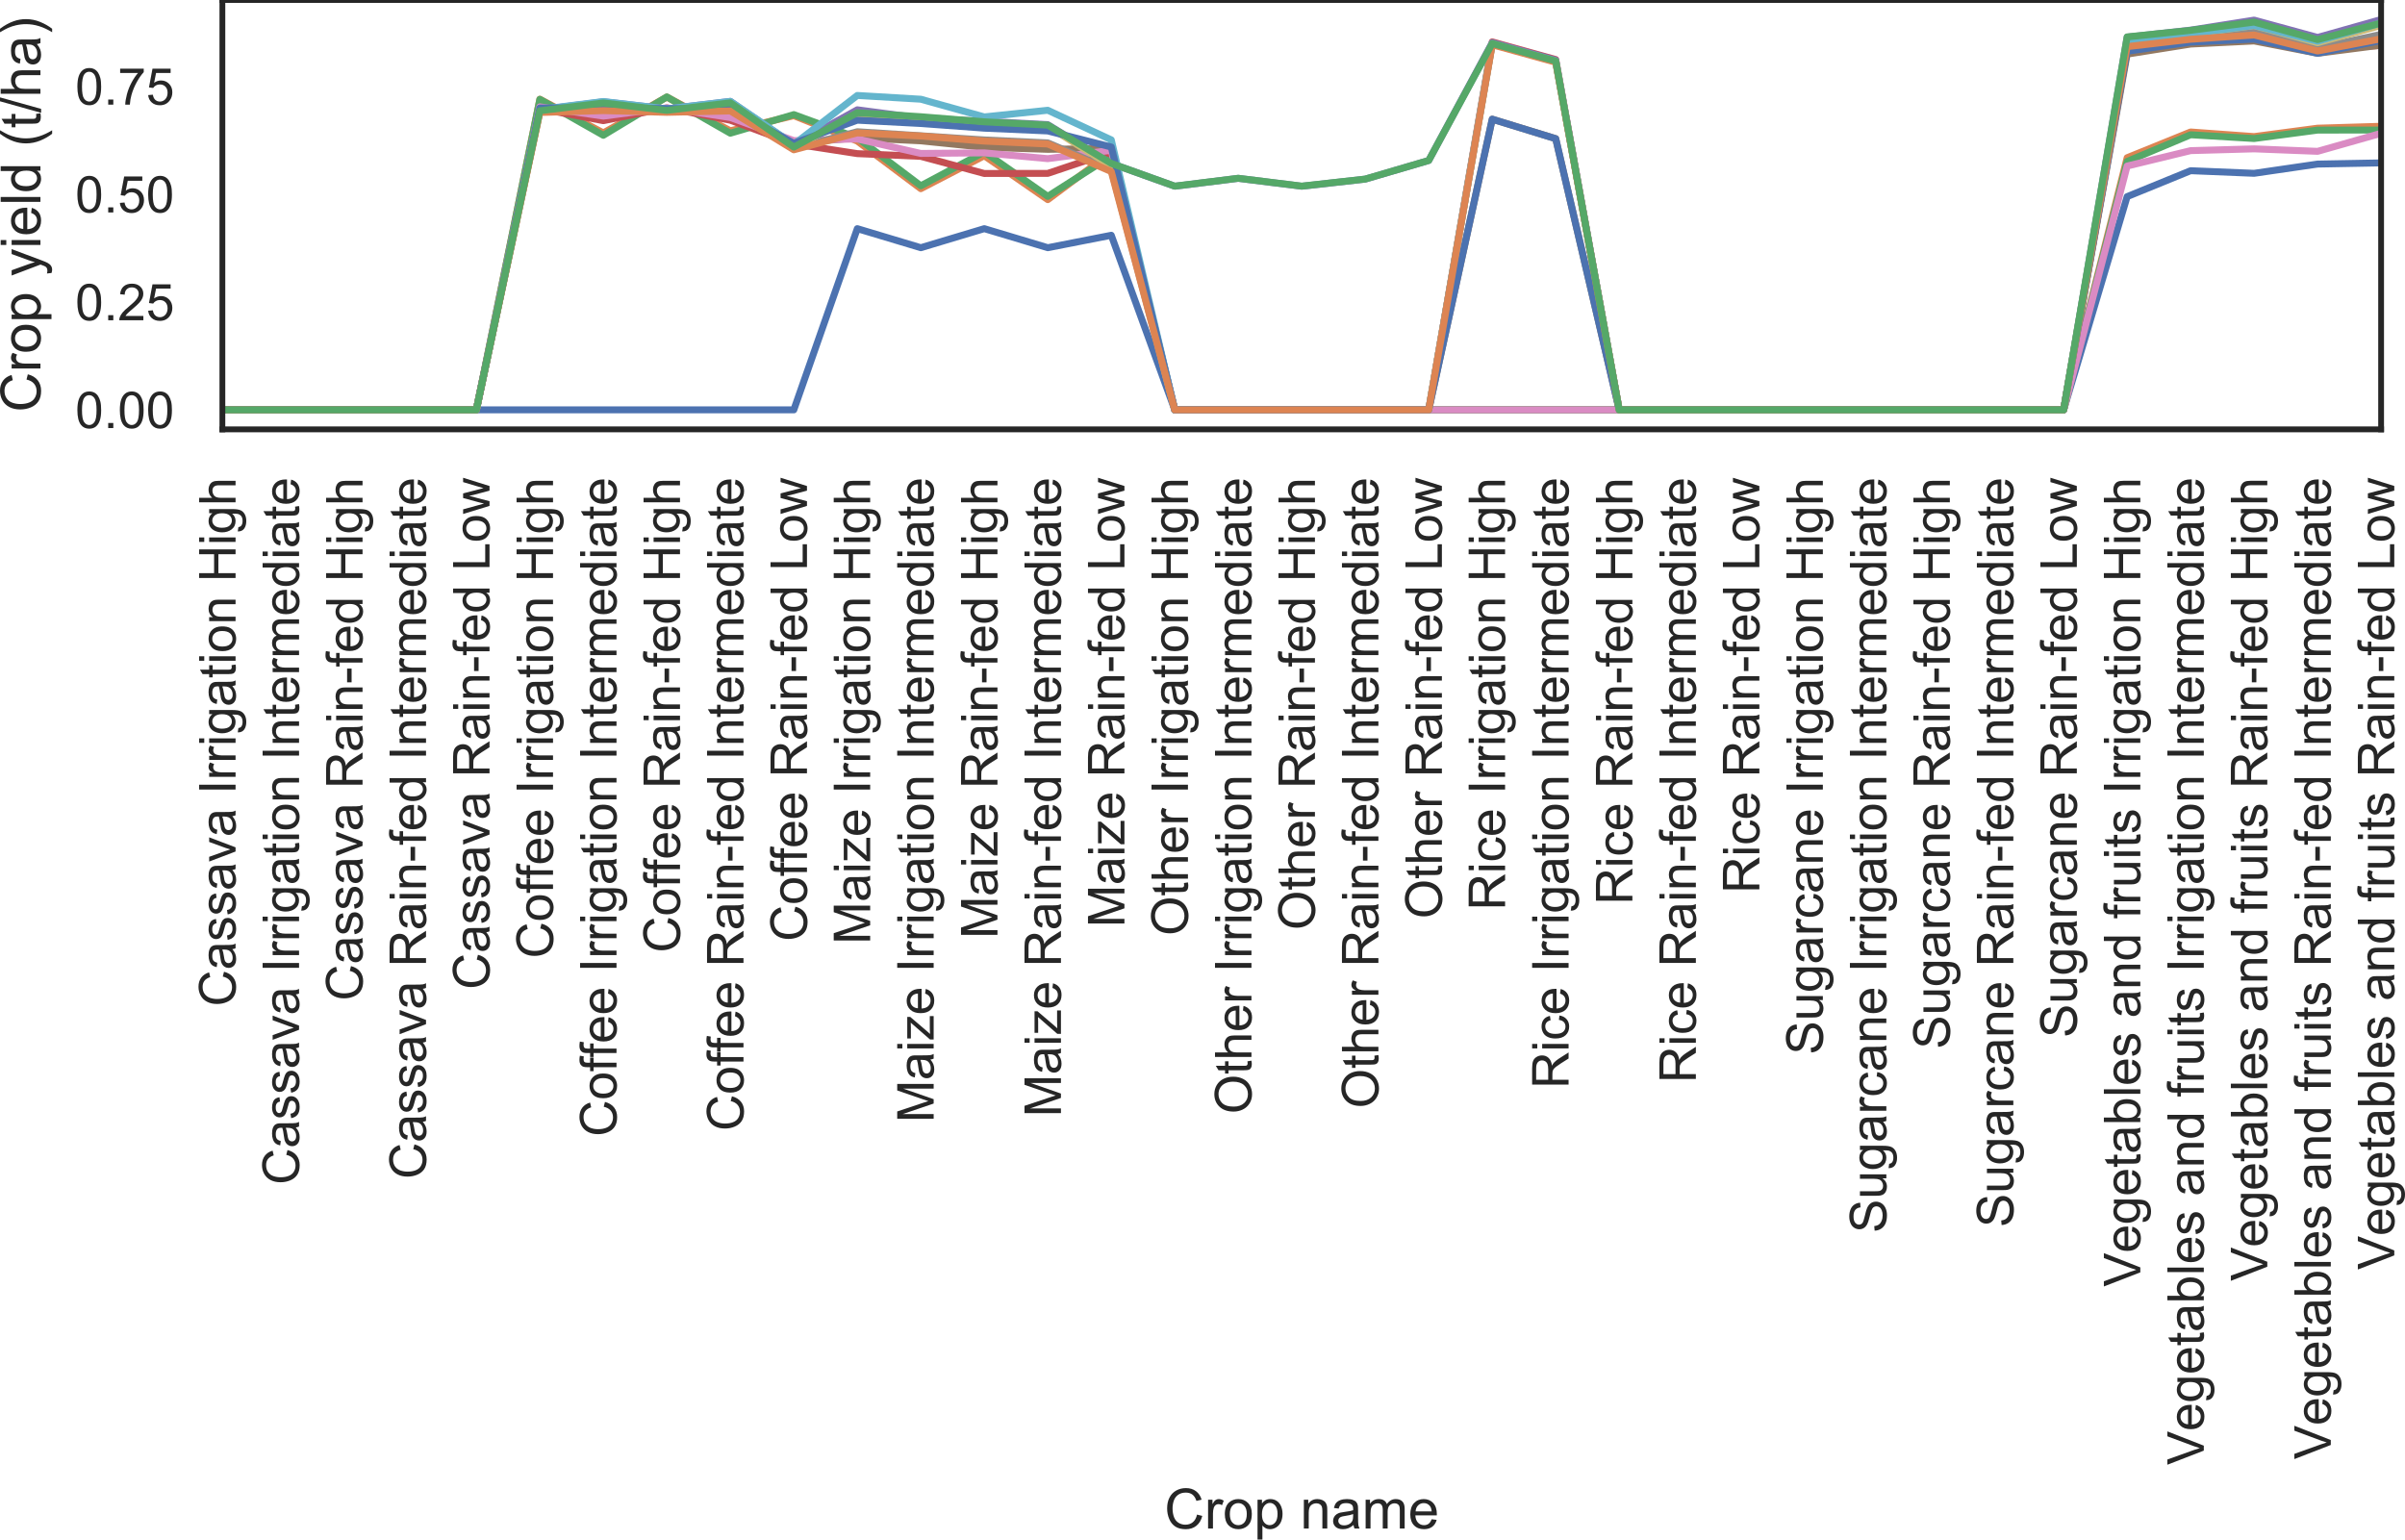 <?xml version="1.0" encoding="utf-8" standalone="no"?>
<!DOCTYPE svg PUBLIC "-//W3C//DTD SVG 1.1//EN"
  "http://www.w3.org/Graphics/SVG/1.1/DTD/svg11.dtd">
<!-- Created with matplotlib (https://matplotlib.org/) -->
<svg height="266.11pt" version="1.1" viewBox="0 0 415.653 266.11" width="415.653pt" xmlns="http://www.w3.org/2000/svg" xmlns:xlink="http://www.w3.org/1999/xlink">
 <defs>
  <style type="text/css">
*{stroke-linecap:butt;stroke-linejoin:round;}
  </style>
 </defs>
 <g id="figure_1">
  <g id="patch_1">
   <path d="M 0 266.11 
L 415.653 266.11 
L 415.653 0 
L 0 0 
z
" style="fill:#ffffff;"/>
  </g>
  <g id="axes_1">
   <g id="patch_2">
    <path d="M 38.435 74.214 
L 411.524 74.214 
L 411.524 0 
L 38.435 0 
z
" style="fill:#ffffff;"/>
   </g>
   <g id="matplotlib.axis_1">
    <g id="xtick_1">
     <g id="text_1">
      <!-- Cassava Irrigation High -->
      <defs>
       <path d="M 58.797 25.094 
L 68.266 22.703 
Q 65.281 11.031 57.547 4.906 
Q 49.812 -1.219 38.625 -1.219 
Q 27.047 -1.219 19.797 3.484 
Q 12.547 8.203 8.766 17.141 
Q 4.984 26.078 4.984 36.328 
Q 4.984 47.516 9.25 55.828 
Q 13.531 64.156 21.406 68.469 
Q 29.297 72.797 38.766 72.797 
Q 49.516 72.797 56.828 67.328 
Q 64.156 61.859 67.047 51.953 
L 57.719 49.75 
Q 55.219 57.562 50.484 61.125 
Q 45.75 64.703 38.578 64.703 
Q 30.328 64.703 24.781 60.734 
Q 19.234 56.781 16.984 50.109 
Q 14.75 43.453 14.75 36.375 
Q 14.75 27.25 17.406 20.438 
Q 20.062 13.625 25.672 10.25 
Q 31.297 6.891 37.844 6.891 
Q 45.797 6.891 51.312 11.469 
Q 56.844 16.062 58.797 25.094 
z
" id="ArialMT-67"/>
       <path d="M 40.438 6.391 
Q 35.547 2.25 31.031 0.531 
Q 26.516 -1.172 21.344 -1.172 
Q 12.797 -1.172 8.203 3 
Q 3.609 7.172 3.609 13.672 
Q 3.609 17.484 5.344 20.625 
Q 7.078 23.781 9.891 25.688 
Q 12.703 27.594 16.219 28.562 
Q 18.797 29.25 24.031 29.891 
Q 34.672 31.156 39.703 32.906 
Q 39.75 34.719 39.75 35.203 
Q 39.75 40.578 37.25 42.781 
Q 33.891 45.75 27.25 45.75 
Q 21.047 45.75 18.094 43.578 
Q 15.141 41.406 13.719 35.891 
L 5.125 37.062 
Q 6.297 42.578 8.984 45.969 
Q 11.672 49.359 16.75 51.188 
Q 21.828 53.031 28.516 53.031 
Q 35.156 53.031 39.297 51.469 
Q 43.453 49.906 45.406 47.531 
Q 47.359 45.172 48.141 41.547 
Q 48.578 39.312 48.578 33.453 
L 48.578 21.734 
Q 48.578 9.469 49.141 6.219 
Q 49.703 2.984 51.375 0 
L 42.188 0 
Q 40.828 2.734 40.438 6.391 
z
M 39.703 26.031 
Q 34.906 24.078 25.344 22.703 
Q 19.922 21.922 17.672 20.938 
Q 15.438 19.969 14.203 18.094 
Q 12.984 16.219 12.984 13.922 
Q 12.984 10.406 15.641 8.062 
Q 18.312 5.719 23.438 5.719 
Q 28.516 5.719 32.469 7.938 
Q 36.422 10.156 38.281 14.016 
Q 39.703 17 39.703 22.797 
z
" id="ArialMT-97"/>
       <path d="M 3.078 15.484 
L 11.766 16.844 
Q 12.5 11.625 15.844 8.844 
Q 19.188 6.062 25.203 6.062 
Q 31.25 6.062 34.172 8.516 
Q 37.109 10.984 37.109 14.312 
Q 37.109 17.281 34.516 19 
Q 32.719 20.172 25.531 21.969 
Q 15.875 24.422 12.141 26.203 
Q 8.406 27.984 6.469 31.125 
Q 4.547 34.281 4.547 38.094 
Q 4.547 41.547 6.125 44.5 
Q 7.719 47.469 10.453 49.422 
Q 12.5 50.922 16.031 51.969 
Q 19.578 53.031 23.641 53.031 
Q 29.734 53.031 34.344 51.266 
Q 38.969 49.516 41.156 46.5 
Q 43.359 43.5 44.188 38.484 
L 35.594 37.312 
Q 35.016 41.312 32.203 43.547 
Q 29.391 45.797 24.266 45.797 
Q 18.219 45.797 15.625 43.797 
Q 13.031 41.797 13.031 39.109 
Q 13.031 37.406 14.109 36.031 
Q 15.188 34.625 17.484 33.688 
Q 18.797 33.203 25.25 31.453 
Q 34.578 28.953 38.25 27.359 
Q 41.938 25.781 44.031 22.75 
Q 46.141 19.734 46.141 15.234 
Q 46.141 10.844 43.578 6.953 
Q 41.016 3.078 36.172 0.953 
Q 31.344 -1.172 25.25 -1.172 
Q 15.141 -1.172 9.844 3.031 
Q 4.547 7.234 3.078 15.484 
z
" id="ArialMT-115"/>
       <path d="M 21 0 
L 1.266 51.859 
L 10.547 51.859 
L 21.688 20.797 
Q 23.484 15.766 25 10.359 
Q 26.172 14.453 28.266 20.219 
L 39.797 51.859 
L 48.828 51.859 
L 29.203 0 
z
" id="ArialMT-118"/>
       <path id="ArialMT-32"/>
       <path d="M 9.328 0 
L 9.328 71.578 
L 18.797 71.578 
L 18.797 0 
z
" id="ArialMT-73"/>
       <path d="M 6.5 0 
L 6.5 51.859 
L 14.406 51.859 
L 14.406 44 
Q 17.438 49.516 20 51.266 
Q 22.562 53.031 25.641 53.031 
Q 30.078 53.031 34.672 50.203 
L 31.641 42.047 
Q 28.422 43.953 25.203 43.953 
Q 22.312 43.953 20.016 42.219 
Q 17.719 40.484 16.75 37.406 
Q 15.281 32.719 15.281 27.156 
L 15.281 0 
z
" id="ArialMT-114"/>
       <path d="M 6.641 61.469 
L 6.641 71.578 
L 15.438 71.578 
L 15.438 61.469 
z
M 6.641 0 
L 6.641 51.859 
L 15.438 51.859 
L 15.438 0 
z
" id="ArialMT-105"/>
       <path d="M 4.984 -4.297 
L 13.531 -5.562 
Q 14.062 -9.516 16.5 -11.328 
Q 19.781 -13.766 25.438 -13.766 
Q 31.547 -13.766 34.859 -11.328 
Q 38.188 -8.891 39.359 -4.5 
Q 40.047 -1.812 39.984 6.781 
Q 34.234 0 25.641 0 
Q 14.938 0 9.078 7.719 
Q 3.219 15.438 3.219 26.219 
Q 3.219 33.641 5.906 39.906 
Q 8.594 46.188 13.688 49.609 
Q 18.797 53.031 25.688 53.031 
Q 34.859 53.031 40.828 45.609 
L 40.828 51.859 
L 48.922 51.859 
L 48.922 7.031 
Q 48.922 -5.078 46.453 -10.125 
Q 44 -15.188 38.641 -18.109 
Q 33.297 -21.047 25.484 -21.047 
Q 16.219 -21.047 10.5 -16.875 
Q 4.781 -12.703 4.984 -4.297 
z
M 12.25 26.859 
Q 12.25 16.656 16.297 11.969 
Q 20.359 7.281 26.469 7.281 
Q 32.516 7.281 36.609 11.938 
Q 40.719 16.609 40.719 26.562 
Q 40.719 36.078 36.5 40.906 
Q 32.281 45.75 26.312 45.75 
Q 20.453 45.75 16.344 40.984 
Q 12.25 36.234 12.25 26.859 
z
" id="ArialMT-103"/>
       <path d="M 25.781 7.859 
L 27.047 0.094 
Q 23.344 -0.688 20.406 -0.688 
Q 15.625 -0.688 12.984 0.828 
Q 10.359 2.344 9.281 4.812 
Q 8.203 7.281 8.203 15.188 
L 8.203 45.016 
L 1.766 45.016 
L 1.766 51.859 
L 8.203 51.859 
L 8.203 64.703 
L 16.938 69.969 
L 16.938 51.859 
L 25.781 51.859 
L 25.781 45.016 
L 16.938 45.016 
L 16.938 14.703 
Q 16.938 10.938 17.406 9.859 
Q 17.875 8.797 18.922 8.156 
Q 19.969 7.516 21.922 7.516 
Q 23.391 7.516 25.781 7.859 
z
" id="ArialMT-116"/>
       <path d="M 3.328 25.922 
Q 3.328 40.328 11.328 47.266 
Q 18.016 53.031 27.641 53.031 
Q 38.328 53.031 45.109 46.016 
Q 51.906 39.016 51.906 26.656 
Q 51.906 16.656 48.906 10.906 
Q 45.906 5.172 40.156 2 
Q 34.422 -1.172 27.641 -1.172 
Q 16.75 -1.172 10.031 5.812 
Q 3.328 12.797 3.328 25.922 
z
M 12.359 25.922 
Q 12.359 15.969 16.703 11.016 
Q 21.047 6.062 27.641 6.062 
Q 34.188 6.062 38.531 11.031 
Q 42.875 16.016 42.875 26.219 
Q 42.875 35.844 38.5 40.797 
Q 34.125 45.75 27.641 45.75 
Q 21.047 45.75 16.703 40.812 
Q 12.359 35.891 12.359 25.922 
z
" id="ArialMT-111"/>
       <path d="M 6.594 0 
L 6.594 51.859 
L 14.5 51.859 
L 14.5 44.484 
Q 20.219 53.031 31 53.031 
Q 35.688 53.031 39.625 51.344 
Q 43.562 49.656 45.516 46.922 
Q 47.469 44.188 48.25 40.438 
Q 48.734 37.984 48.734 31.891 
L 48.734 0 
L 39.938 0 
L 39.938 31.547 
Q 39.938 36.922 38.906 39.578 
Q 37.891 42.234 35.281 43.812 
Q 32.672 45.406 29.156 45.406 
Q 23.531 45.406 19.453 41.844 
Q 15.375 38.281 15.375 28.328 
L 15.375 0 
z
" id="ArialMT-110"/>
       <path d="M 8.016 0 
L 8.016 71.578 
L 17.484 71.578 
L 17.484 42.188 
L 54.688 42.188 
L 54.688 71.578 
L 64.156 71.578 
L 64.156 0 
L 54.688 0 
L 54.688 33.734 
L 17.484 33.734 
L 17.484 0 
z
" id="ArialMT-72"/>
       <path d="M 6.594 0 
L 6.594 71.578 
L 15.375 71.578 
L 15.375 45.906 
Q 21.531 53.031 30.906 53.031 
Q 36.672 53.031 40.922 50.75 
Q 45.172 48.484 47 44.484 
Q 48.828 40.484 48.828 32.859 
L 48.828 0 
L 40.047 0 
L 40.047 32.859 
Q 40.047 39.453 37.188 42.453 
Q 34.328 45.453 29.109 45.453 
Q 25.203 45.453 21.75 43.422 
Q 18.312 41.406 16.844 37.938 
Q 15.375 34.469 15.375 28.375 
L 15.375 0 
z
" id="ArialMT-104"/>
      </defs>
      <g style="fill:#262626;" transform="translate(40.712 173.972)rotate(-90)scale(0.088 -0.088)">
       <use xlink:href="#ArialMT-67"/>
       <use x="72.217" xlink:href="#ArialMT-97"/>
       <use x="127.832" xlink:href="#ArialMT-115"/>
       <use x="177.832" xlink:href="#ArialMT-115"/>
       <use x="227.832" xlink:href="#ArialMT-97"/>
       <use x="283.447" xlink:href="#ArialMT-118"/>
       <use x="333.447" xlink:href="#ArialMT-97"/>
       <use x="389.062" xlink:href="#ArialMT-32"/>
       <use x="416.846" xlink:href="#ArialMT-73"/>
       <use x="444.629" xlink:href="#ArialMT-114"/>
       <use x="477.93" xlink:href="#ArialMT-114"/>
       <use x="511.23" xlink:href="#ArialMT-105"/>
       <use x="533.447" xlink:href="#ArialMT-103"/>
       <use x="589.062" xlink:href="#ArialMT-97"/>
       <use x="644.678" xlink:href="#ArialMT-116"/>
       <use x="672.461" xlink:href="#ArialMT-105"/>
       <use x="694.678" xlink:href="#ArialMT-111"/>
       <use x="750.293" xlink:href="#ArialMT-110"/>
       <use x="805.908" xlink:href="#ArialMT-32"/>
       <use x="833.691" xlink:href="#ArialMT-72"/>
       <use x="905.908" xlink:href="#ArialMT-105"/>
       <use x="928.125" xlink:href="#ArialMT-103"/>
       <use x="983.74" xlink:href="#ArialMT-104"/>
      </g>
     </g>
    </g>
    <g id="xtick_2">
     <g id="text_2">
      <!-- Cassava Irrigation Intermediate -->
      <defs>
       <path d="M 42.094 16.703 
L 51.172 15.578 
Q 49.031 7.625 43.219 3.219 
Q 37.406 -1.172 28.375 -1.172 
Q 17 -1.172 10.328 5.828 
Q 3.656 12.844 3.656 25.484 
Q 3.656 38.578 10.391 45.797 
Q 17.141 53.031 27.875 53.031 
Q 38.281 53.031 44.875 45.953 
Q 51.469 38.875 51.469 26.031 
Q 51.469 25.25 51.422 23.688 
L 12.75 23.688 
Q 13.234 15.141 17.578 10.594 
Q 21.922 6.062 28.422 6.062 
Q 33.25 6.062 36.672 8.594 
Q 40.094 11.141 42.094 16.703 
z
M 13.234 30.906 
L 42.188 30.906 
Q 41.609 37.453 38.875 40.719 
Q 34.672 45.797 27.984 45.797 
Q 21.922 45.797 17.797 41.75 
Q 13.672 37.703 13.234 30.906 
z
" id="ArialMT-101"/>
       <path d="M 6.594 0 
L 6.594 51.859 
L 14.453 51.859 
L 14.453 44.578 
Q 16.891 48.391 20.938 50.703 
Q 25 53.031 30.172 53.031 
Q 35.938 53.031 39.625 50.641 
Q 43.312 48.25 44.828 43.953 
Q 50.984 53.031 60.844 53.031 
Q 68.562 53.031 72.703 48.75 
Q 76.859 44.484 76.859 35.594 
L 76.859 0 
L 68.109 0 
L 68.109 32.672 
Q 68.109 37.938 67.25 40.25 
Q 66.406 42.578 64.156 43.984 
Q 61.922 45.406 58.891 45.406 
Q 53.422 45.406 49.797 41.766 
Q 46.188 38.141 46.188 30.125 
L 46.188 0 
L 37.406 0 
L 37.406 33.688 
Q 37.406 39.547 35.25 42.469 
Q 33.109 45.406 28.219 45.406 
Q 24.516 45.406 21.359 43.453 
Q 18.219 41.5 16.797 37.734 
Q 15.375 33.984 15.375 26.906 
L 15.375 0 
z
" id="ArialMT-109"/>
       <path d="M 40.234 0 
L 40.234 6.547 
Q 35.297 -1.172 25.734 -1.172 
Q 19.531 -1.172 14.328 2.25 
Q 9.125 5.672 6.266 11.797 
Q 3.422 17.922 3.422 25.875 
Q 3.422 33.641 6 39.969 
Q 8.594 46.297 13.766 49.656 
Q 18.953 53.031 25.344 53.031 
Q 30.031 53.031 33.688 51.047 
Q 37.359 49.078 39.656 45.906 
L 39.656 71.578 
L 48.391 71.578 
L 48.391 0 
z
M 12.453 25.875 
Q 12.453 15.922 16.641 10.984 
Q 20.844 6.062 26.562 6.062 
Q 32.328 6.062 36.344 10.766 
Q 40.375 15.484 40.375 25.141 
Q 40.375 35.797 36.266 40.766 
Q 32.172 45.75 26.172 45.75 
Q 20.312 45.75 16.375 40.969 
Q 12.453 36.188 12.453 25.875 
z
" id="ArialMT-100"/>
      </defs>
      <g style="fill:#262626;" transform="translate(51.685 204.786)rotate(-90)scale(0.088 -0.088)">
       <use xlink:href="#ArialMT-67"/>
       <use x="72.217" xlink:href="#ArialMT-97"/>
       <use x="127.832" xlink:href="#ArialMT-115"/>
       <use x="177.832" xlink:href="#ArialMT-115"/>
       <use x="227.832" xlink:href="#ArialMT-97"/>
       <use x="283.447" xlink:href="#ArialMT-118"/>
       <use x="333.447" xlink:href="#ArialMT-97"/>
       <use x="389.062" xlink:href="#ArialMT-32"/>
       <use x="416.846" xlink:href="#ArialMT-73"/>
       <use x="444.629" xlink:href="#ArialMT-114"/>
       <use x="477.93" xlink:href="#ArialMT-114"/>
       <use x="511.23" xlink:href="#ArialMT-105"/>
       <use x="533.447" xlink:href="#ArialMT-103"/>
       <use x="589.062" xlink:href="#ArialMT-97"/>
       <use x="644.678" xlink:href="#ArialMT-116"/>
       <use x="672.461" xlink:href="#ArialMT-105"/>
       <use x="694.678" xlink:href="#ArialMT-111"/>
       <use x="750.293" xlink:href="#ArialMT-110"/>
       <use x="805.908" xlink:href="#ArialMT-32"/>
       <use x="833.691" xlink:href="#ArialMT-73"/>
       <use x="861.475" xlink:href="#ArialMT-110"/>
       <use x="917.09" xlink:href="#ArialMT-116"/>
       <use x="944.873" xlink:href="#ArialMT-101"/>
       <use x="1000.488" xlink:href="#ArialMT-114"/>
       <use x="1033.789" xlink:href="#ArialMT-109"/>
       <use x="1117.09" xlink:href="#ArialMT-101"/>
       <use x="1172.705" xlink:href="#ArialMT-100"/>
       <use x="1228.32" xlink:href="#ArialMT-105"/>
       <use x="1250.537" xlink:href="#ArialMT-97"/>
       <use x="1306.152" xlink:href="#ArialMT-116"/>
       <use x="1333.936" xlink:href="#ArialMT-101"/>
      </g>
     </g>
    </g>
    <g id="xtick_3">
     <g id="text_3">
      <!-- Cassava Rain-fed High -->
      <defs>
       <path d="M 7.859 0 
L 7.859 71.578 
L 39.594 71.578 
Q 49.172 71.578 54.141 69.641 
Q 59.125 67.719 62.109 62.828 
Q 65.094 57.953 65.094 52.047 
Q 65.094 44.438 60.156 39.203 
Q 55.219 33.984 44.922 32.562 
Q 48.688 30.766 50.641 29 
Q 54.781 25.203 58.5 19.484 
L 70.953 0 
L 59.031 0 
L 49.562 14.891 
Q 45.406 21.344 42.719 24.75 
Q 40.047 28.172 37.922 29.531 
Q 35.797 30.906 33.594 31.453 
Q 31.984 31.781 28.328 31.781 
L 17.328 31.781 
L 17.328 0 
z
M 17.328 39.984 
L 37.703 39.984 
Q 44.188 39.984 47.844 41.328 
Q 51.516 42.672 53.422 45.625 
Q 55.328 48.578 55.328 52.047 
Q 55.328 57.125 51.641 60.391 
Q 47.953 63.672 39.984 63.672 
L 17.328 63.672 
z
" id="ArialMT-82"/>
       <path d="M 3.172 21.484 
L 3.172 30.328 
L 30.172 30.328 
L 30.172 21.484 
z
" id="ArialMT-45"/>
       <path d="M 8.688 0 
L 8.688 45.016 
L 0.922 45.016 
L 0.922 51.859 
L 8.688 51.859 
L 8.688 57.375 
Q 8.688 62.594 9.625 65.141 
Q 10.891 68.562 14.078 70.672 
Q 17.281 72.797 23.047 72.797 
Q 26.766 72.797 31.25 71.922 
L 29.938 64.266 
Q 27.203 64.75 24.75 64.75 
Q 20.75 64.75 19.094 63.031 
Q 17.438 61.328 17.438 56.641 
L 17.438 51.859 
L 27.547 51.859 
L 27.547 45.016 
L 17.438 45.016 
L 17.438 0 
z
" id="ArialMT-102"/>
      </defs>
      <g style="fill:#262626;" transform="translate(62.658 172.997)rotate(-90)scale(0.088 -0.088)">
       <use xlink:href="#ArialMT-67"/>
       <use x="72.217" xlink:href="#ArialMT-97"/>
       <use x="127.832" xlink:href="#ArialMT-115"/>
       <use x="177.832" xlink:href="#ArialMT-115"/>
       <use x="227.832" xlink:href="#ArialMT-97"/>
       <use x="283.447" xlink:href="#ArialMT-118"/>
       <use x="333.447" xlink:href="#ArialMT-97"/>
       <use x="389.062" xlink:href="#ArialMT-32"/>
       <use x="416.846" xlink:href="#ArialMT-82"/>
       <use x="489.062" xlink:href="#ArialMT-97"/>
       <use x="544.678" xlink:href="#ArialMT-105"/>
       <use x="566.895" xlink:href="#ArialMT-110"/>
       <use x="622.51" xlink:href="#ArialMT-45"/>
       <use x="655.811" xlink:href="#ArialMT-102"/>
       <use x="683.594" xlink:href="#ArialMT-101"/>
       <use x="739.209" xlink:href="#ArialMT-100"/>
       <use x="794.824" xlink:href="#ArialMT-32"/>
       <use x="822.607" xlink:href="#ArialMT-72"/>
       <use x="894.824" xlink:href="#ArialMT-105"/>
       <use x="917.041" xlink:href="#ArialMT-103"/>
       <use x="972.656" xlink:href="#ArialMT-104"/>
      </g>
     </g>
    </g>
    <g id="xtick_4">
     <g id="text_4">
      <!-- Cassava Rain-fed Intermediate -->
      <g style="fill:#262626;" transform="translate(73.629 203.811)rotate(-90)scale(0.088 -0.088)">
       <use xlink:href="#ArialMT-67"/>
       <use x="72.217" xlink:href="#ArialMT-97"/>
       <use x="127.832" xlink:href="#ArialMT-115"/>
       <use x="177.832" xlink:href="#ArialMT-115"/>
       <use x="227.832" xlink:href="#ArialMT-97"/>
       <use x="283.447" xlink:href="#ArialMT-118"/>
       <use x="333.447" xlink:href="#ArialMT-97"/>
       <use x="389.062" xlink:href="#ArialMT-32"/>
       <use x="416.846" xlink:href="#ArialMT-82"/>
       <use x="489.062" xlink:href="#ArialMT-97"/>
       <use x="544.678" xlink:href="#ArialMT-105"/>
       <use x="566.895" xlink:href="#ArialMT-110"/>
       <use x="622.51" xlink:href="#ArialMT-45"/>
       <use x="655.811" xlink:href="#ArialMT-102"/>
       <use x="683.594" xlink:href="#ArialMT-101"/>
       <use x="739.209" xlink:href="#ArialMT-100"/>
       <use x="794.824" xlink:href="#ArialMT-32"/>
       <use x="822.607" xlink:href="#ArialMT-73"/>
       <use x="850.391" xlink:href="#ArialMT-110"/>
       <use x="906.006" xlink:href="#ArialMT-116"/>
       <use x="933.789" xlink:href="#ArialMT-101"/>
       <use x="989.404" xlink:href="#ArialMT-114"/>
       <use x="1022.705" xlink:href="#ArialMT-109"/>
       <use x="1106.006" xlink:href="#ArialMT-101"/>
       <use x="1161.621" xlink:href="#ArialMT-100"/>
       <use x="1217.236" xlink:href="#ArialMT-105"/>
       <use x="1239.453" xlink:href="#ArialMT-97"/>
       <use x="1295.068" xlink:href="#ArialMT-116"/>
       <use x="1322.852" xlink:href="#ArialMT-101"/>
      </g>
     </g>
    </g>
    <g id="xtick_5">
     <g id="text_5">
      <!-- Cassava Rain-fed Low -->
      <defs>
       <path d="M 7.328 0 
L 7.328 71.578 
L 16.797 71.578 
L 16.797 8.453 
L 52.047 8.453 
L 52.047 0 
z
" id="ArialMT-76"/>
       <path d="M 16.156 0 
L 0.297 51.859 
L 9.375 51.859 
L 17.625 21.922 
L 20.703 10.797 
Q 20.906 11.625 23.391 21.484 
L 31.641 51.859 
L 40.672 51.859 
L 48.438 21.781 
L 51.031 11.859 
L 54 21.875 
L 62.891 51.859 
L 71.438 51.859 
L 55.219 0 
L 46.094 0 
L 37.844 31.062 
L 35.844 39.891 
L 25.344 0 
z
" id="ArialMT-119"/>
      </defs>
      <g style="fill:#262626;" transform="translate(84.602 171.042)rotate(-90)scale(0.088 -0.088)">
       <use xlink:href="#ArialMT-67"/>
       <use x="72.217" xlink:href="#ArialMT-97"/>
       <use x="127.832" xlink:href="#ArialMT-115"/>
       <use x="177.832" xlink:href="#ArialMT-115"/>
       <use x="227.832" xlink:href="#ArialMT-97"/>
       <use x="283.447" xlink:href="#ArialMT-118"/>
       <use x="333.447" xlink:href="#ArialMT-97"/>
       <use x="389.062" xlink:href="#ArialMT-32"/>
       <use x="416.846" xlink:href="#ArialMT-82"/>
       <use x="489.062" xlink:href="#ArialMT-97"/>
       <use x="544.678" xlink:href="#ArialMT-105"/>
       <use x="566.895" xlink:href="#ArialMT-110"/>
       <use x="622.51" xlink:href="#ArialMT-45"/>
       <use x="655.811" xlink:href="#ArialMT-102"/>
       <use x="683.594" xlink:href="#ArialMT-101"/>
       <use x="739.209" xlink:href="#ArialMT-100"/>
       <use x="794.824" xlink:href="#ArialMT-32"/>
       <use x="822.607" xlink:href="#ArialMT-76"/>
       <use x="878.223" xlink:href="#ArialMT-111"/>
       <use x="933.838" xlink:href="#ArialMT-119"/>
      </g>
     </g>
    </g>
    <g id="xtick_6">
     <g id="text_6">
      <!-- Coffee Irrigation High -->
      <g style="fill:#262626;" transform="translate(95.578 165.66)rotate(-90)scale(0.088 -0.088)">
       <use xlink:href="#ArialMT-67"/>
       <use x="72.217" xlink:href="#ArialMT-111"/>
       <use x="127.832" xlink:href="#ArialMT-102"/>
       <use x="155.6" xlink:href="#ArialMT-102"/>
       <use x="183.383" xlink:href="#ArialMT-101"/>
       <use x="238.998" xlink:href="#ArialMT-101"/>
       <use x="294.613" xlink:href="#ArialMT-32"/>
       <use x="322.396" xlink:href="#ArialMT-73"/>
       <use x="350.18" xlink:href="#ArialMT-114"/>
       <use x="383.48" xlink:href="#ArialMT-114"/>
       <use x="416.781" xlink:href="#ArialMT-105"/>
       <use x="438.998" xlink:href="#ArialMT-103"/>
       <use x="494.613" xlink:href="#ArialMT-97"/>
       <use x="550.229" xlink:href="#ArialMT-116"/>
       <use x="578.012" xlink:href="#ArialMT-105"/>
       <use x="600.229" xlink:href="#ArialMT-111"/>
       <use x="655.844" xlink:href="#ArialMT-110"/>
       <use x="711.459" xlink:href="#ArialMT-32"/>
       <use x="739.242" xlink:href="#ArialMT-72"/>
       <use x="811.459" xlink:href="#ArialMT-105"/>
       <use x="833.676" xlink:href="#ArialMT-103"/>
       <use x="889.291" xlink:href="#ArialMT-104"/>
      </g>
     </g>
    </g>
    <g id="xtick_7">
     <g id="text_7">
      <!-- Coffee Irrigation Intermediate -->
      <g style="fill:#262626;" transform="translate(106.551 196.474)rotate(-90)scale(0.088 -0.088)">
       <use xlink:href="#ArialMT-67"/>
       <use x="72.217" xlink:href="#ArialMT-111"/>
       <use x="127.832" xlink:href="#ArialMT-102"/>
       <use x="155.6" xlink:href="#ArialMT-102"/>
       <use x="183.383" xlink:href="#ArialMT-101"/>
       <use x="238.998" xlink:href="#ArialMT-101"/>
       <use x="294.613" xlink:href="#ArialMT-32"/>
       <use x="322.396" xlink:href="#ArialMT-73"/>
       <use x="350.18" xlink:href="#ArialMT-114"/>
       <use x="383.48" xlink:href="#ArialMT-114"/>
       <use x="416.781" xlink:href="#ArialMT-105"/>
       <use x="438.998" xlink:href="#ArialMT-103"/>
       <use x="494.613" xlink:href="#ArialMT-97"/>
       <use x="550.229" xlink:href="#ArialMT-116"/>
       <use x="578.012" xlink:href="#ArialMT-105"/>
       <use x="600.229" xlink:href="#ArialMT-111"/>
       <use x="655.844" xlink:href="#ArialMT-110"/>
       <use x="711.459" xlink:href="#ArialMT-32"/>
       <use x="739.242" xlink:href="#ArialMT-73"/>
       <use x="767.025" xlink:href="#ArialMT-110"/>
       <use x="822.641" xlink:href="#ArialMT-116"/>
       <use x="850.424" xlink:href="#ArialMT-101"/>
       <use x="906.039" xlink:href="#ArialMT-114"/>
       <use x="939.34" xlink:href="#ArialMT-109"/>
       <use x="1022.641" xlink:href="#ArialMT-101"/>
       <use x="1078.256" xlink:href="#ArialMT-100"/>
       <use x="1133.871" xlink:href="#ArialMT-105"/>
       <use x="1156.088" xlink:href="#ArialMT-97"/>
       <use x="1211.703" xlink:href="#ArialMT-116"/>
       <use x="1239.486" xlink:href="#ArialMT-101"/>
      </g>
     </g>
    </g>
    <g id="xtick_8">
     <g id="text_8">
      <!-- Coffee Rain-fed High -->
      <g style="fill:#262626;" transform="translate(117.524 164.685)rotate(-90)scale(0.088 -0.088)">
       <use xlink:href="#ArialMT-67"/>
       <use x="72.217" xlink:href="#ArialMT-111"/>
       <use x="127.832" xlink:href="#ArialMT-102"/>
       <use x="155.6" xlink:href="#ArialMT-102"/>
       <use x="183.383" xlink:href="#ArialMT-101"/>
       <use x="238.998" xlink:href="#ArialMT-101"/>
       <use x="294.613" xlink:href="#ArialMT-32"/>
       <use x="322.396" xlink:href="#ArialMT-82"/>
       <use x="394.613" xlink:href="#ArialMT-97"/>
       <use x="450.229" xlink:href="#ArialMT-105"/>
       <use x="472.445" xlink:href="#ArialMT-110"/>
       <use x="528.061" xlink:href="#ArialMT-45"/>
       <use x="561.361" xlink:href="#ArialMT-102"/>
       <use x="589.145" xlink:href="#ArialMT-101"/>
       <use x="644.76" xlink:href="#ArialMT-100"/>
       <use x="700.375" xlink:href="#ArialMT-32"/>
       <use x="728.158" xlink:href="#ArialMT-72"/>
       <use x="800.375" xlink:href="#ArialMT-105"/>
       <use x="822.592" xlink:href="#ArialMT-103"/>
       <use x="878.207" xlink:href="#ArialMT-104"/>
      </g>
     </g>
    </g>
    <g id="xtick_9">
     <g id="text_9">
      <!-- Coffee Rain-fed Intermediate -->
      <g style="fill:#262626;" transform="translate(128.495 195.499)rotate(-90)scale(0.088 -0.088)">
       <use xlink:href="#ArialMT-67"/>
       <use x="72.217" xlink:href="#ArialMT-111"/>
       <use x="127.832" xlink:href="#ArialMT-102"/>
       <use x="155.6" xlink:href="#ArialMT-102"/>
       <use x="183.383" xlink:href="#ArialMT-101"/>
       <use x="238.998" xlink:href="#ArialMT-101"/>
       <use x="294.613" xlink:href="#ArialMT-32"/>
       <use x="322.396" xlink:href="#ArialMT-82"/>
       <use x="394.613" xlink:href="#ArialMT-97"/>
       <use x="450.229" xlink:href="#ArialMT-105"/>
       <use x="472.445" xlink:href="#ArialMT-110"/>
       <use x="528.061" xlink:href="#ArialMT-45"/>
       <use x="561.361" xlink:href="#ArialMT-102"/>
       <use x="589.145" xlink:href="#ArialMT-101"/>
       <use x="644.76" xlink:href="#ArialMT-100"/>
       <use x="700.375" xlink:href="#ArialMT-32"/>
       <use x="728.158" xlink:href="#ArialMT-73"/>
       <use x="755.941" xlink:href="#ArialMT-110"/>
       <use x="811.557" xlink:href="#ArialMT-116"/>
       <use x="839.34" xlink:href="#ArialMT-101"/>
       <use x="894.955" xlink:href="#ArialMT-114"/>
       <use x="928.256" xlink:href="#ArialMT-109"/>
       <use x="1011.557" xlink:href="#ArialMT-101"/>
       <use x="1067.172" xlink:href="#ArialMT-100"/>
       <use x="1122.787" xlink:href="#ArialMT-105"/>
       <use x="1145.004" xlink:href="#ArialMT-97"/>
       <use x="1200.619" xlink:href="#ArialMT-116"/>
       <use x="1228.402" xlink:href="#ArialMT-101"/>
      </g>
     </g>
    </g>
    <g id="xtick_10">
     <g id="text_10">
      <!-- Coffee Rain-fed Low -->
      <g style="fill:#262626;" transform="translate(139.468 162.73)rotate(-90)scale(0.088 -0.088)">
       <use xlink:href="#ArialMT-67"/>
       <use x="72.217" xlink:href="#ArialMT-111"/>
       <use x="127.832" xlink:href="#ArialMT-102"/>
       <use x="155.6" xlink:href="#ArialMT-102"/>
       <use x="183.383" xlink:href="#ArialMT-101"/>
       <use x="238.998" xlink:href="#ArialMT-101"/>
       <use x="294.613" xlink:href="#ArialMT-32"/>
       <use x="322.396" xlink:href="#ArialMT-82"/>
       <use x="394.613" xlink:href="#ArialMT-97"/>
       <use x="450.229" xlink:href="#ArialMT-105"/>
       <use x="472.445" xlink:href="#ArialMT-110"/>
       <use x="528.061" xlink:href="#ArialMT-45"/>
       <use x="561.361" xlink:href="#ArialMT-102"/>
       <use x="589.145" xlink:href="#ArialMT-101"/>
       <use x="644.76" xlink:href="#ArialMT-100"/>
       <use x="700.375" xlink:href="#ArialMT-32"/>
       <use x="728.158" xlink:href="#ArialMT-76"/>
       <use x="783.773" xlink:href="#ArialMT-111"/>
       <use x="839.389" xlink:href="#ArialMT-119"/>
      </g>
     </g>
    </g>
    <g id="xtick_11">
     <g id="text_11">
      <!-- Maize Irrigation High -->
      <defs>
       <path d="M 7.422 0 
L 7.422 71.578 
L 21.688 71.578 
L 38.625 20.906 
Q 40.969 13.812 42.047 10.297 
Q 43.266 14.203 45.844 21.781 
L 62.984 71.578 
L 75.734 71.578 
L 75.734 0 
L 66.609 0 
L 66.609 59.906 
L 45.797 0 
L 37.25 0 
L 16.547 60.938 
L 16.547 0 
z
" id="ArialMT-77"/>
       <path d="M 1.953 0 
L 1.953 7.125 
L 34.969 45.016 
Q 29.344 44.734 25.047 44.734 
L 3.906 44.734 
L 3.906 51.859 
L 46.297 51.859 
L 46.297 46.047 
L 18.219 13.141 
L 12.797 7.125 
Q 18.703 7.562 23.875 7.562 
L 47.859 7.562 
L 47.859 0 
z
" id="ArialMT-122"/>
      </defs>
      <g style="fill:#262626;" transform="translate(150.39 163.209)rotate(-90)scale(0.088 -0.088)">
       <use xlink:href="#ArialMT-77"/>
       <use x="83.301" xlink:href="#ArialMT-97"/>
       <use x="138.916" xlink:href="#ArialMT-105"/>
       <use x="161.133" xlink:href="#ArialMT-122"/>
       <use x="211.133" xlink:href="#ArialMT-101"/>
       <use x="266.748" xlink:href="#ArialMT-32"/>
       <use x="294.531" xlink:href="#ArialMT-73"/>
       <use x="322.314" xlink:href="#ArialMT-114"/>
       <use x="355.615" xlink:href="#ArialMT-114"/>
       <use x="388.916" xlink:href="#ArialMT-105"/>
       <use x="411.133" xlink:href="#ArialMT-103"/>
       <use x="466.748" xlink:href="#ArialMT-97"/>
       <use x="522.363" xlink:href="#ArialMT-116"/>
       <use x="550.146" xlink:href="#ArialMT-105"/>
       <use x="572.363" xlink:href="#ArialMT-111"/>
       <use x="627.979" xlink:href="#ArialMT-110"/>
       <use x="683.594" xlink:href="#ArialMT-32"/>
       <use x="711.377" xlink:href="#ArialMT-72"/>
       <use x="783.594" xlink:href="#ArialMT-105"/>
       <use x="805.811" xlink:href="#ArialMT-103"/>
       <use x="861.426" xlink:href="#ArialMT-104"/>
      </g>
     </g>
    </g>
    <g id="xtick_12">
     <g id="text_12">
      <!-- Maize Irrigation Intermediate -->
      <g style="fill:#262626;" transform="translate(161.363 194.022)rotate(-90)scale(0.088 -0.088)">
       <use xlink:href="#ArialMT-77"/>
       <use x="83.301" xlink:href="#ArialMT-97"/>
       <use x="138.916" xlink:href="#ArialMT-105"/>
       <use x="161.133" xlink:href="#ArialMT-122"/>
       <use x="211.133" xlink:href="#ArialMT-101"/>
       <use x="266.748" xlink:href="#ArialMT-32"/>
       <use x="294.531" xlink:href="#ArialMT-73"/>
       <use x="322.314" xlink:href="#ArialMT-114"/>
       <use x="355.615" xlink:href="#ArialMT-114"/>
       <use x="388.916" xlink:href="#ArialMT-105"/>
       <use x="411.133" xlink:href="#ArialMT-103"/>
       <use x="466.748" xlink:href="#ArialMT-97"/>
       <use x="522.363" xlink:href="#ArialMT-116"/>
       <use x="550.146" xlink:href="#ArialMT-105"/>
       <use x="572.363" xlink:href="#ArialMT-111"/>
       <use x="627.979" xlink:href="#ArialMT-110"/>
       <use x="683.594" xlink:href="#ArialMT-32"/>
       <use x="711.377" xlink:href="#ArialMT-73"/>
       <use x="739.16" xlink:href="#ArialMT-110"/>
       <use x="794.775" xlink:href="#ArialMT-116"/>
       <use x="822.559" xlink:href="#ArialMT-101"/>
       <use x="878.174" xlink:href="#ArialMT-114"/>
       <use x="911.475" xlink:href="#ArialMT-109"/>
       <use x="994.775" xlink:href="#ArialMT-101"/>
       <use x="1050.391" xlink:href="#ArialMT-100"/>
       <use x="1106.006" xlink:href="#ArialMT-105"/>
       <use x="1128.223" xlink:href="#ArialMT-97"/>
       <use x="1183.838" xlink:href="#ArialMT-116"/>
       <use x="1211.621" xlink:href="#ArialMT-101"/>
      </g>
     </g>
    </g>
    <g id="xtick_13">
     <g id="text_13">
      <!-- Maize Rain-fed High -->
      <g style="fill:#262626;" transform="translate(172.39 162.234)rotate(-90)scale(0.088 -0.088)">
       <use xlink:href="#ArialMT-77"/>
       <use x="83.301" xlink:href="#ArialMT-97"/>
       <use x="138.916" xlink:href="#ArialMT-105"/>
       <use x="161.133" xlink:href="#ArialMT-122"/>
       <use x="211.133" xlink:href="#ArialMT-101"/>
       <use x="266.748" xlink:href="#ArialMT-32"/>
       <use x="294.531" xlink:href="#ArialMT-82"/>
       <use x="366.748" xlink:href="#ArialMT-97"/>
       <use x="422.363" xlink:href="#ArialMT-105"/>
       <use x="444.58" xlink:href="#ArialMT-110"/>
       <use x="500.195" xlink:href="#ArialMT-45"/>
       <use x="533.496" xlink:href="#ArialMT-102"/>
       <use x="561.279" xlink:href="#ArialMT-101"/>
       <use x="616.895" xlink:href="#ArialMT-100"/>
       <use x="672.51" xlink:href="#ArialMT-32"/>
       <use x="700.293" xlink:href="#ArialMT-72"/>
       <use x="772.51" xlink:href="#ArialMT-105"/>
       <use x="794.727" xlink:href="#ArialMT-103"/>
       <use x="850.342" xlink:href="#ArialMT-104"/>
      </g>
     </g>
    </g>
    <g id="xtick_14">
     <g id="text_14">
      <!-- Maize Rain-fed Intermediate -->
      <g style="fill:#262626;" transform="translate(183.361 193.048)rotate(-90)scale(0.088 -0.088)">
       <use xlink:href="#ArialMT-77"/>
       <use x="83.301" xlink:href="#ArialMT-97"/>
       <use x="138.916" xlink:href="#ArialMT-105"/>
       <use x="161.133" xlink:href="#ArialMT-122"/>
       <use x="211.133" xlink:href="#ArialMT-101"/>
       <use x="266.748" xlink:href="#ArialMT-32"/>
       <use x="294.531" xlink:href="#ArialMT-82"/>
       <use x="366.748" xlink:href="#ArialMT-97"/>
       <use x="422.363" xlink:href="#ArialMT-105"/>
       <use x="444.58" xlink:href="#ArialMT-110"/>
       <use x="500.195" xlink:href="#ArialMT-45"/>
       <use x="533.496" xlink:href="#ArialMT-102"/>
       <use x="561.279" xlink:href="#ArialMT-101"/>
       <use x="616.895" xlink:href="#ArialMT-100"/>
       <use x="672.51" xlink:href="#ArialMT-32"/>
       <use x="700.293" xlink:href="#ArialMT-73"/>
       <use x="728.076" xlink:href="#ArialMT-110"/>
       <use x="783.691" xlink:href="#ArialMT-116"/>
       <use x="811.475" xlink:href="#ArialMT-101"/>
       <use x="867.09" xlink:href="#ArialMT-114"/>
       <use x="900.391" xlink:href="#ArialMT-109"/>
       <use x="983.691" xlink:href="#ArialMT-101"/>
       <use x="1039.307" xlink:href="#ArialMT-100"/>
       <use x="1094.922" xlink:href="#ArialMT-105"/>
       <use x="1117.139" xlink:href="#ArialMT-97"/>
       <use x="1172.754" xlink:href="#ArialMT-116"/>
       <use x="1200.537" xlink:href="#ArialMT-101"/>
      </g>
     </g>
    </g>
    <g id="xtick_15">
     <g id="text_15">
      <!-- Maize Rain-fed Low -->
      <g style="fill:#262626;" transform="translate(194.334 160.279)rotate(-90)scale(0.088 -0.088)">
       <use xlink:href="#ArialMT-77"/>
       <use x="83.301" xlink:href="#ArialMT-97"/>
       <use x="138.916" xlink:href="#ArialMT-105"/>
       <use x="161.133" xlink:href="#ArialMT-122"/>
       <use x="211.133" xlink:href="#ArialMT-101"/>
       <use x="266.748" xlink:href="#ArialMT-32"/>
       <use x="294.531" xlink:href="#ArialMT-82"/>
       <use x="366.748" xlink:href="#ArialMT-97"/>
       <use x="422.363" xlink:href="#ArialMT-105"/>
       <use x="444.58" xlink:href="#ArialMT-110"/>
       <use x="500.195" xlink:href="#ArialMT-45"/>
       <use x="533.496" xlink:href="#ArialMT-102"/>
       <use x="561.279" xlink:href="#ArialMT-101"/>
       <use x="616.895" xlink:href="#ArialMT-100"/>
       <use x="672.51" xlink:href="#ArialMT-32"/>
       <use x="700.293" xlink:href="#ArialMT-76"/>
       <use x="755.908" xlink:href="#ArialMT-111"/>
       <use x="811.523" xlink:href="#ArialMT-119"/>
      </g>
     </g>
    </g>
    <g id="xtick_16">
     <g id="text_16">
      <!-- Other Irrigation High -->
      <defs>
       <path d="M 4.828 34.859 
Q 4.828 52.688 14.391 62.766 
Q 23.969 72.859 39.109 72.859 
Q 49.031 72.859 56.984 68.109 
Q 64.938 63.375 69.109 54.906 
Q 73.297 46.438 73.297 35.688 
Q 73.297 24.812 68.891 16.219 
Q 64.5 7.625 56.438 3.203 
Q 48.391 -1.219 39.062 -1.219 
Q 28.953 -1.219 20.984 3.656 
Q 13.031 8.547 8.922 16.984 
Q 4.828 25.438 4.828 34.859 
z
M 14.594 34.719 
Q 14.594 21.781 21.547 14.328 
Q 28.516 6.891 39.016 6.891 
Q 49.703 6.891 56.609 14.406 
Q 63.531 21.922 63.531 35.75 
Q 63.531 44.484 60.578 51 
Q 57.625 57.516 51.922 61.109 
Q 46.234 64.703 39.156 64.703 
Q 29.109 64.703 21.844 57.781 
Q 14.594 50.875 14.594 34.719 
z
" id="ArialMT-79"/>
      </defs>
      <g style="fill:#262626;" transform="translate(205.312 161.743)rotate(-90)scale(0.088 -0.088)">
       <use xlink:href="#ArialMT-79"/>
       <use x="77.783" xlink:href="#ArialMT-116"/>
       <use x="105.566" xlink:href="#ArialMT-104"/>
       <use x="161.182" xlink:href="#ArialMT-101"/>
       <use x="216.797" xlink:href="#ArialMT-114"/>
       <use x="250.098" xlink:href="#ArialMT-32"/>
       <use x="277.881" xlink:href="#ArialMT-73"/>
       <use x="305.664" xlink:href="#ArialMT-114"/>
       <use x="338.965" xlink:href="#ArialMT-114"/>
       <use x="372.266" xlink:href="#ArialMT-105"/>
       <use x="394.482" xlink:href="#ArialMT-103"/>
       <use x="450.098" xlink:href="#ArialMT-97"/>
       <use x="505.713" xlink:href="#ArialMT-116"/>
       <use x="533.496" xlink:href="#ArialMT-105"/>
       <use x="555.713" xlink:href="#ArialMT-111"/>
       <use x="611.328" xlink:href="#ArialMT-110"/>
       <use x="666.943" xlink:href="#ArialMT-32"/>
       <use x="694.727" xlink:href="#ArialMT-72"/>
       <use x="766.943" xlink:href="#ArialMT-105"/>
       <use x="789.16" xlink:href="#ArialMT-103"/>
       <use x="844.775" xlink:href="#ArialMT-104"/>
      </g>
     </g>
    </g>
    <g id="xtick_17">
     <g id="text_17">
      <!-- Other Irrigation Intermediate -->
      <g style="fill:#262626;" transform="translate(216.286 192.557)rotate(-90)scale(0.088 -0.088)">
       <use xlink:href="#ArialMT-79"/>
       <use x="77.783" xlink:href="#ArialMT-116"/>
       <use x="105.566" xlink:href="#ArialMT-104"/>
       <use x="161.182" xlink:href="#ArialMT-101"/>
       <use x="216.797" xlink:href="#ArialMT-114"/>
       <use x="250.098" xlink:href="#ArialMT-32"/>
       <use x="277.881" xlink:href="#ArialMT-73"/>
       <use x="305.664" xlink:href="#ArialMT-114"/>
       <use x="338.965" xlink:href="#ArialMT-114"/>
       <use x="372.266" xlink:href="#ArialMT-105"/>
       <use x="394.482" xlink:href="#ArialMT-103"/>
       <use x="450.098" xlink:href="#ArialMT-97"/>
       <use x="505.713" xlink:href="#ArialMT-116"/>
       <use x="533.496" xlink:href="#ArialMT-105"/>
       <use x="555.713" xlink:href="#ArialMT-111"/>
       <use x="611.328" xlink:href="#ArialMT-110"/>
       <use x="666.943" xlink:href="#ArialMT-32"/>
       <use x="694.727" xlink:href="#ArialMT-73"/>
       <use x="722.51" xlink:href="#ArialMT-110"/>
       <use x="778.125" xlink:href="#ArialMT-116"/>
       <use x="805.908" xlink:href="#ArialMT-101"/>
       <use x="861.523" xlink:href="#ArialMT-114"/>
       <use x="894.824" xlink:href="#ArialMT-109"/>
       <use x="978.125" xlink:href="#ArialMT-101"/>
       <use x="1033.74" xlink:href="#ArialMT-100"/>
       <use x="1089.355" xlink:href="#ArialMT-105"/>
       <use x="1111.572" xlink:href="#ArialMT-97"/>
       <use x="1167.188" xlink:href="#ArialMT-116"/>
       <use x="1194.971" xlink:href="#ArialMT-101"/>
      </g>
     </g>
    </g>
    <g id="xtick_18">
     <g id="text_18">
      <!-- Other Rain-fed High -->
      <g style="fill:#262626;" transform="translate(227.259 160.768)rotate(-90)scale(0.088 -0.088)">
       <use xlink:href="#ArialMT-79"/>
       <use x="77.783" xlink:href="#ArialMT-116"/>
       <use x="105.566" xlink:href="#ArialMT-104"/>
       <use x="161.182" xlink:href="#ArialMT-101"/>
       <use x="216.797" xlink:href="#ArialMT-114"/>
       <use x="250.098" xlink:href="#ArialMT-32"/>
       <use x="277.881" xlink:href="#ArialMT-82"/>
       <use x="350.098" xlink:href="#ArialMT-97"/>
       <use x="405.713" xlink:href="#ArialMT-105"/>
       <use x="427.93" xlink:href="#ArialMT-110"/>
       <use x="483.545" xlink:href="#ArialMT-45"/>
       <use x="516.846" xlink:href="#ArialMT-102"/>
       <use x="544.629" xlink:href="#ArialMT-101"/>
       <use x="600.244" xlink:href="#ArialMT-100"/>
       <use x="655.859" xlink:href="#ArialMT-32"/>
       <use x="683.643" xlink:href="#ArialMT-72"/>
       <use x="755.859" xlink:href="#ArialMT-105"/>
       <use x="778.076" xlink:href="#ArialMT-103"/>
       <use x="833.691" xlink:href="#ArialMT-104"/>
      </g>
     </g>
    </g>
    <g id="xtick_19">
     <g id="text_19">
      <!-- Other Rain-fed Intermediate -->
      <g style="fill:#262626;" transform="translate(238.227 191.582)rotate(-90)scale(0.088 -0.088)">
       <use xlink:href="#ArialMT-79"/>
       <use x="77.783" xlink:href="#ArialMT-116"/>
       <use x="105.566" xlink:href="#ArialMT-104"/>
       <use x="161.182" xlink:href="#ArialMT-101"/>
       <use x="216.797" xlink:href="#ArialMT-114"/>
       <use x="250.098" xlink:href="#ArialMT-32"/>
       <use x="277.881" xlink:href="#ArialMT-82"/>
       <use x="350.098" xlink:href="#ArialMT-97"/>
       <use x="405.713" xlink:href="#ArialMT-105"/>
       <use x="427.93" xlink:href="#ArialMT-110"/>
       <use x="483.545" xlink:href="#ArialMT-45"/>
       <use x="516.846" xlink:href="#ArialMT-102"/>
       <use x="544.629" xlink:href="#ArialMT-101"/>
       <use x="600.244" xlink:href="#ArialMT-100"/>
       <use x="655.859" xlink:href="#ArialMT-32"/>
       <use x="683.643" xlink:href="#ArialMT-73"/>
       <use x="711.426" xlink:href="#ArialMT-110"/>
       <use x="767.041" xlink:href="#ArialMT-116"/>
       <use x="794.824" xlink:href="#ArialMT-101"/>
       <use x="850.439" xlink:href="#ArialMT-114"/>
       <use x="883.74" xlink:href="#ArialMT-109"/>
       <use x="967.041" xlink:href="#ArialMT-101"/>
       <use x="1022.656" xlink:href="#ArialMT-100"/>
       <use x="1078.271" xlink:href="#ArialMT-105"/>
       <use x="1100.488" xlink:href="#ArialMT-97"/>
       <use x="1156.104" xlink:href="#ArialMT-116"/>
       <use x="1183.887" xlink:href="#ArialMT-101"/>
      </g>
     </g>
    </g>
    <g id="xtick_20">
     <g id="text_20">
      <!-- Other Rain-fed Low -->
      <g style="fill:#262626;" transform="translate(249.2 158.813)rotate(-90)scale(0.088 -0.088)">
       <use xlink:href="#ArialMT-79"/>
       <use x="77.783" xlink:href="#ArialMT-116"/>
       <use x="105.566" xlink:href="#ArialMT-104"/>
       <use x="161.182" xlink:href="#ArialMT-101"/>
       <use x="216.797" xlink:href="#ArialMT-114"/>
       <use x="250.098" xlink:href="#ArialMT-32"/>
       <use x="277.881" xlink:href="#ArialMT-82"/>
       <use x="350.098" xlink:href="#ArialMT-97"/>
       <use x="405.713" xlink:href="#ArialMT-105"/>
       <use x="427.93" xlink:href="#ArialMT-110"/>
       <use x="483.545" xlink:href="#ArialMT-45"/>
       <use x="516.846" xlink:href="#ArialMT-102"/>
       <use x="544.629" xlink:href="#ArialMT-101"/>
       <use x="600.244" xlink:href="#ArialMT-100"/>
       <use x="655.859" xlink:href="#ArialMT-32"/>
       <use x="683.643" xlink:href="#ArialMT-76"/>
       <use x="739.258" xlink:href="#ArialMT-111"/>
       <use x="794.873" xlink:href="#ArialMT-119"/>
      </g>
     </g>
    </g>
    <g id="xtick_21">
     <g id="text_21">
      <!-- Rice Irrigation High -->
      <defs>
       <path d="M 40.438 19 
L 49.078 17.875 
Q 47.656 8.938 41.812 3.875 
Q 35.984 -1.172 27.484 -1.172 
Q 16.844 -1.172 10.375 5.781 
Q 3.906 12.75 3.906 25.734 
Q 3.906 34.125 6.688 40.422 
Q 9.469 46.734 15.156 49.875 
Q 20.844 53.031 27.547 53.031 
Q 35.984 53.031 41.359 48.75 
Q 46.734 44.484 48.25 36.625 
L 39.703 35.297 
Q 38.484 40.531 35.375 43.156 
Q 32.281 45.797 27.875 45.797 
Q 21.234 45.797 17.078 41.031 
Q 12.938 36.281 12.938 25.984 
Q 12.938 15.531 16.938 10.797 
Q 20.953 6.062 27.391 6.062 
Q 32.562 6.062 36.031 9.234 
Q 39.5 12.406 40.438 19 
z
" id="ArialMT-99"/>
      </defs>
      <g style="fill:#262626;" transform="translate(260.122 157.34)rotate(-90)scale(0.088 -0.088)">
       <use xlink:href="#ArialMT-82"/>
       <use x="72.217" xlink:href="#ArialMT-105"/>
       <use x="94.434" xlink:href="#ArialMT-99"/>
       <use x="144.434" xlink:href="#ArialMT-101"/>
       <use x="200.049" xlink:href="#ArialMT-32"/>
       <use x="227.832" xlink:href="#ArialMT-73"/>
       <use x="255.615" xlink:href="#ArialMT-114"/>
       <use x="288.916" xlink:href="#ArialMT-114"/>
       <use x="322.217" xlink:href="#ArialMT-105"/>
       <use x="344.434" xlink:href="#ArialMT-103"/>
       <use x="400.049" xlink:href="#ArialMT-97"/>
       <use x="455.664" xlink:href="#ArialMT-116"/>
       <use x="483.447" xlink:href="#ArialMT-105"/>
       <use x="505.664" xlink:href="#ArialMT-111"/>
       <use x="561.279" xlink:href="#ArialMT-110"/>
       <use x="616.895" xlink:href="#ArialMT-32"/>
       <use x="644.678" xlink:href="#ArialMT-72"/>
       <use x="716.895" xlink:href="#ArialMT-105"/>
       <use x="739.111" xlink:href="#ArialMT-103"/>
       <use x="794.727" xlink:href="#ArialMT-104"/>
      </g>
     </g>
    </g>
    <g id="xtick_22">
     <g id="text_22">
      <!-- Rice Irrigation Intermediate -->
      <g style="fill:#262626;" transform="translate(271.095 188.154)rotate(-90)scale(0.088 -0.088)">
       <use xlink:href="#ArialMT-82"/>
       <use x="72.217" xlink:href="#ArialMT-105"/>
       <use x="94.434" xlink:href="#ArialMT-99"/>
       <use x="144.434" xlink:href="#ArialMT-101"/>
       <use x="200.049" xlink:href="#ArialMT-32"/>
       <use x="227.832" xlink:href="#ArialMT-73"/>
       <use x="255.615" xlink:href="#ArialMT-114"/>
       <use x="288.916" xlink:href="#ArialMT-114"/>
       <use x="322.217" xlink:href="#ArialMT-105"/>
       <use x="344.434" xlink:href="#ArialMT-103"/>
       <use x="400.049" xlink:href="#ArialMT-97"/>
       <use x="455.664" xlink:href="#ArialMT-116"/>
       <use x="483.447" xlink:href="#ArialMT-105"/>
       <use x="505.664" xlink:href="#ArialMT-111"/>
       <use x="561.279" xlink:href="#ArialMT-110"/>
       <use x="616.895" xlink:href="#ArialMT-32"/>
       <use x="644.678" xlink:href="#ArialMT-73"/>
       <use x="672.461" xlink:href="#ArialMT-110"/>
       <use x="728.076" xlink:href="#ArialMT-116"/>
       <use x="755.859" xlink:href="#ArialMT-101"/>
       <use x="811.475" xlink:href="#ArialMT-114"/>
       <use x="844.775" xlink:href="#ArialMT-109"/>
       <use x="928.076" xlink:href="#ArialMT-101"/>
       <use x="983.691" xlink:href="#ArialMT-100"/>
       <use x="1039.307" xlink:href="#ArialMT-105"/>
       <use x="1061.523" xlink:href="#ArialMT-97"/>
       <use x="1117.139" xlink:href="#ArialMT-116"/>
       <use x="1144.922" xlink:href="#ArialMT-101"/>
      </g>
     </g>
    </g>
    <g id="xtick_23">
     <g id="text_23">
      <!-- Rice Rain-fed High -->
      <g style="fill:#262626;" transform="translate(282.122 156.365)rotate(-90)scale(0.088 -0.088)">
       <use xlink:href="#ArialMT-82"/>
       <use x="72.217" xlink:href="#ArialMT-105"/>
       <use x="94.434" xlink:href="#ArialMT-99"/>
       <use x="144.434" xlink:href="#ArialMT-101"/>
       <use x="200.049" xlink:href="#ArialMT-32"/>
       <use x="227.832" xlink:href="#ArialMT-82"/>
       <use x="300.049" xlink:href="#ArialMT-97"/>
       <use x="355.664" xlink:href="#ArialMT-105"/>
       <use x="377.881" xlink:href="#ArialMT-110"/>
       <use x="433.496" xlink:href="#ArialMT-45"/>
       <use x="466.797" xlink:href="#ArialMT-102"/>
       <use x="494.58" xlink:href="#ArialMT-101"/>
       <use x="550.195" xlink:href="#ArialMT-100"/>
       <use x="605.811" xlink:href="#ArialMT-32"/>
       <use x="633.594" xlink:href="#ArialMT-72"/>
       <use x="705.811" xlink:href="#ArialMT-105"/>
       <use x="728.027" xlink:href="#ArialMT-103"/>
       <use x="783.643" xlink:href="#ArialMT-104"/>
      </g>
     </g>
    </g>
    <g id="xtick_24">
     <g id="text_24">
      <!-- Rice Rain-fed Intermediate -->
      <g style="fill:#262626;" transform="translate(293.093 187.179)rotate(-90)scale(0.088 -0.088)">
       <use xlink:href="#ArialMT-82"/>
       <use x="72.217" xlink:href="#ArialMT-105"/>
       <use x="94.434" xlink:href="#ArialMT-99"/>
       <use x="144.434" xlink:href="#ArialMT-101"/>
       <use x="200.049" xlink:href="#ArialMT-32"/>
       <use x="227.832" xlink:href="#ArialMT-82"/>
       <use x="300.049" xlink:href="#ArialMT-97"/>
       <use x="355.664" xlink:href="#ArialMT-105"/>
       <use x="377.881" xlink:href="#ArialMT-110"/>
       <use x="433.496" xlink:href="#ArialMT-45"/>
       <use x="466.797" xlink:href="#ArialMT-102"/>
       <use x="494.58" xlink:href="#ArialMT-101"/>
       <use x="550.195" xlink:href="#ArialMT-100"/>
       <use x="605.811" xlink:href="#ArialMT-32"/>
       <use x="633.594" xlink:href="#ArialMT-73"/>
       <use x="661.377" xlink:href="#ArialMT-110"/>
       <use x="716.992" xlink:href="#ArialMT-116"/>
       <use x="744.775" xlink:href="#ArialMT-101"/>
       <use x="800.391" xlink:href="#ArialMT-114"/>
       <use x="833.691" xlink:href="#ArialMT-109"/>
       <use x="916.992" xlink:href="#ArialMT-101"/>
       <use x="972.607" xlink:href="#ArialMT-100"/>
       <use x="1028.223" xlink:href="#ArialMT-105"/>
       <use x="1050.439" xlink:href="#ArialMT-97"/>
       <use x="1106.055" xlink:href="#ArialMT-116"/>
       <use x="1133.838" xlink:href="#ArialMT-101"/>
      </g>
     </g>
    </g>
    <g id="xtick_25">
     <g id="text_25">
      <!-- Rice Rain-fed Low -->
      <g style="fill:#262626;" transform="translate(304.067 154.41)rotate(-90)scale(0.088 -0.088)">
       <use xlink:href="#ArialMT-82"/>
       <use x="72.217" xlink:href="#ArialMT-105"/>
       <use x="94.434" xlink:href="#ArialMT-99"/>
       <use x="144.434" xlink:href="#ArialMT-101"/>
       <use x="200.049" xlink:href="#ArialMT-32"/>
       <use x="227.832" xlink:href="#ArialMT-82"/>
       <use x="300.049" xlink:href="#ArialMT-97"/>
       <use x="355.664" xlink:href="#ArialMT-105"/>
       <use x="377.881" xlink:href="#ArialMT-110"/>
       <use x="433.496" xlink:href="#ArialMT-45"/>
       <use x="466.797" xlink:href="#ArialMT-102"/>
       <use x="494.58" xlink:href="#ArialMT-101"/>
       <use x="550.195" xlink:href="#ArialMT-100"/>
       <use x="605.811" xlink:href="#ArialMT-32"/>
       <use x="633.594" xlink:href="#ArialMT-76"/>
       <use x="689.209" xlink:href="#ArialMT-111"/>
       <use x="744.824" xlink:href="#ArialMT-119"/>
      </g>
     </g>
    </g>
    <g id="xtick_26">
     <g id="text_26">
      <!-- Sugarcane Irrigation High -->
      <defs>
       <path d="M 4.5 23 
L 13.422 23.781 
Q 14.062 18.406 16.375 14.969 
Q 18.703 11.531 23.578 9.406 
Q 28.469 7.281 34.578 7.281 
Q 39.984 7.281 44.141 8.891 
Q 48.297 10.5 50.312 13.297 
Q 52.344 16.109 52.344 19.438 
Q 52.344 22.797 50.391 25.312 
Q 48.438 27.828 43.953 29.547 
Q 41.062 30.672 31.203 33.031 
Q 21.344 35.406 17.391 37.5 
Q 12.25 40.188 9.734 44.156 
Q 7.234 48.141 7.234 53.078 
Q 7.234 58.5 10.297 63.203 
Q 13.375 67.922 19.281 70.359 
Q 25.203 72.797 32.422 72.797 
Q 40.375 72.797 46.453 70.234 
Q 52.547 67.672 55.812 62.688 
Q 59.078 57.719 59.328 51.422 
L 50.25 50.734 
Q 49.516 57.516 45.281 60.984 
Q 41.062 64.453 32.812 64.453 
Q 24.219 64.453 20.281 61.297 
Q 16.359 58.156 16.359 53.719 
Q 16.359 49.859 19.141 47.359 
Q 21.875 44.875 33.422 42.266 
Q 44.969 39.656 49.266 37.703 
Q 55.516 34.812 58.484 30.391 
Q 61.469 25.984 61.469 20.219 
Q 61.469 14.5 58.203 9.438 
Q 54.938 4.391 48.797 1.578 
Q 42.672 -1.219 35.016 -1.219 
Q 25.297 -1.219 18.719 1.609 
Q 12.156 4.438 8.422 10.125 
Q 4.688 15.828 4.5 23 
z
" id="ArialMT-83"/>
       <path d="M 40.578 0 
L 40.578 7.625 
Q 34.516 -1.172 24.125 -1.172 
Q 19.531 -1.172 15.547 0.578 
Q 11.578 2.344 9.641 5 
Q 7.719 7.672 6.938 11.531 
Q 6.391 14.109 6.391 19.734 
L 6.391 51.859 
L 15.188 51.859 
L 15.188 23.094 
Q 15.188 16.219 15.719 13.812 
Q 16.547 10.359 19.234 8.375 
Q 21.922 6.391 25.875 6.391 
Q 29.828 6.391 33.297 8.422 
Q 36.766 10.453 38.203 13.938 
Q 39.656 17.438 39.656 24.078 
L 39.656 51.859 
L 48.438 51.859 
L 48.438 0 
z
" id="ArialMT-117"/>
      </defs>
      <g style="fill:#262626;" transform="translate(315.042 182.298)rotate(-90)scale(0.088 -0.088)">
       <use xlink:href="#ArialMT-83"/>
       <use x="66.699" xlink:href="#ArialMT-117"/>
       <use x="122.314" xlink:href="#ArialMT-103"/>
       <use x="177.93" xlink:href="#ArialMT-97"/>
       <use x="233.545" xlink:href="#ArialMT-114"/>
       <use x="266.846" xlink:href="#ArialMT-99"/>
       <use x="316.846" xlink:href="#ArialMT-97"/>
       <use x="372.461" xlink:href="#ArialMT-110"/>
       <use x="428.076" xlink:href="#ArialMT-101"/>
       <use x="483.691" xlink:href="#ArialMT-32"/>
       <use x="511.475" xlink:href="#ArialMT-73"/>
       <use x="539.258" xlink:href="#ArialMT-114"/>
       <use x="572.559" xlink:href="#ArialMT-114"/>
       <use x="605.859" xlink:href="#ArialMT-105"/>
       <use x="628.076" xlink:href="#ArialMT-103"/>
       <use x="683.691" xlink:href="#ArialMT-97"/>
       <use x="739.307" xlink:href="#ArialMT-116"/>
       <use x="767.09" xlink:href="#ArialMT-105"/>
       <use x="789.307" xlink:href="#ArialMT-111"/>
       <use x="844.922" xlink:href="#ArialMT-110"/>
       <use x="900.537" xlink:href="#ArialMT-32"/>
       <use x="928.32" xlink:href="#ArialMT-72"/>
       <use x="1000.537" xlink:href="#ArialMT-105"/>
       <use x="1022.754" xlink:href="#ArialMT-103"/>
       <use x="1078.369" xlink:href="#ArialMT-104"/>
      </g>
     </g>
    </g>
    <g id="xtick_27">
     <g id="text_27">
      <!-- Sugarcane Irrigation Intermediate -->
      <g style="fill:#262626;" transform="translate(326.015 213.112)rotate(-90)scale(0.088 -0.088)">
       <use xlink:href="#ArialMT-83"/>
       <use x="66.699" xlink:href="#ArialMT-117"/>
       <use x="122.314" xlink:href="#ArialMT-103"/>
       <use x="177.93" xlink:href="#ArialMT-97"/>
       <use x="233.545" xlink:href="#ArialMT-114"/>
       <use x="266.846" xlink:href="#ArialMT-99"/>
       <use x="316.846" xlink:href="#ArialMT-97"/>
       <use x="372.461" xlink:href="#ArialMT-110"/>
       <use x="428.076" xlink:href="#ArialMT-101"/>
       <use x="483.691" xlink:href="#ArialMT-32"/>
       <use x="511.475" xlink:href="#ArialMT-73"/>
       <use x="539.258" xlink:href="#ArialMT-114"/>
       <use x="572.559" xlink:href="#ArialMT-114"/>
       <use x="605.859" xlink:href="#ArialMT-105"/>
       <use x="628.076" xlink:href="#ArialMT-103"/>
       <use x="683.691" xlink:href="#ArialMT-97"/>
       <use x="739.307" xlink:href="#ArialMT-116"/>
       <use x="767.09" xlink:href="#ArialMT-105"/>
       <use x="789.307" xlink:href="#ArialMT-111"/>
       <use x="844.922" xlink:href="#ArialMT-110"/>
       <use x="900.537" xlink:href="#ArialMT-32"/>
       <use x="928.32" xlink:href="#ArialMT-73"/>
       <use x="956.104" xlink:href="#ArialMT-110"/>
       <use x="1011.719" xlink:href="#ArialMT-116"/>
       <use x="1039.502" xlink:href="#ArialMT-101"/>
       <use x="1095.117" xlink:href="#ArialMT-114"/>
       <use x="1128.418" xlink:href="#ArialMT-109"/>
       <use x="1211.719" xlink:href="#ArialMT-101"/>
       <use x="1267.334" xlink:href="#ArialMT-100"/>
       <use x="1322.949" xlink:href="#ArialMT-105"/>
       <use x="1345.166" xlink:href="#ArialMT-97"/>
       <use x="1400.781" xlink:href="#ArialMT-116"/>
       <use x="1428.564" xlink:href="#ArialMT-101"/>
      </g>
     </g>
    </g>
    <g id="xtick_28">
     <g id="text_28">
      <!-- Sugarcane Rain-fed High -->
      <g style="fill:#262626;" transform="translate(336.988 181.323)rotate(-90)scale(0.088 -0.088)">
       <use xlink:href="#ArialMT-83"/>
       <use x="66.699" xlink:href="#ArialMT-117"/>
       <use x="122.314" xlink:href="#ArialMT-103"/>
       <use x="177.93" xlink:href="#ArialMT-97"/>
       <use x="233.545" xlink:href="#ArialMT-114"/>
       <use x="266.846" xlink:href="#ArialMT-99"/>
       <use x="316.846" xlink:href="#ArialMT-97"/>
       <use x="372.461" xlink:href="#ArialMT-110"/>
       <use x="428.076" xlink:href="#ArialMT-101"/>
       <use x="483.691" xlink:href="#ArialMT-32"/>
       <use x="511.475" xlink:href="#ArialMT-82"/>
       <use x="583.691" xlink:href="#ArialMT-97"/>
       <use x="639.307" xlink:href="#ArialMT-105"/>
       <use x="661.523" xlink:href="#ArialMT-110"/>
       <use x="717.139" xlink:href="#ArialMT-45"/>
       <use x="750.439" xlink:href="#ArialMT-102"/>
       <use x="778.223" xlink:href="#ArialMT-101"/>
       <use x="833.838" xlink:href="#ArialMT-100"/>
       <use x="889.453" xlink:href="#ArialMT-32"/>
       <use x="917.236" xlink:href="#ArialMT-72"/>
       <use x="989.453" xlink:href="#ArialMT-105"/>
       <use x="1011.67" xlink:href="#ArialMT-103"/>
       <use x="1067.285" xlink:href="#ArialMT-104"/>
      </g>
     </g>
    </g>
    <g id="xtick_29">
     <g id="text_29">
      <!-- Sugarcane Rain-fed Intermediate -->
      <g style="fill:#262626;" transform="translate(347.961 212.137)rotate(-90)scale(0.088 -0.088)">
       <use xlink:href="#ArialMT-83"/>
       <use x="66.699" xlink:href="#ArialMT-117"/>
       <use x="122.314" xlink:href="#ArialMT-103"/>
       <use x="177.93" xlink:href="#ArialMT-97"/>
       <use x="233.545" xlink:href="#ArialMT-114"/>
       <use x="266.846" xlink:href="#ArialMT-99"/>
       <use x="316.846" xlink:href="#ArialMT-97"/>
       <use x="372.461" xlink:href="#ArialMT-110"/>
       <use x="428.076" xlink:href="#ArialMT-101"/>
       <use x="483.691" xlink:href="#ArialMT-32"/>
       <use x="511.475" xlink:href="#ArialMT-82"/>
       <use x="583.691" xlink:href="#ArialMT-97"/>
       <use x="639.307" xlink:href="#ArialMT-105"/>
       <use x="661.523" xlink:href="#ArialMT-110"/>
       <use x="717.139" xlink:href="#ArialMT-45"/>
       <use x="750.439" xlink:href="#ArialMT-102"/>
       <use x="778.223" xlink:href="#ArialMT-101"/>
       <use x="833.838" xlink:href="#ArialMT-100"/>
       <use x="889.453" xlink:href="#ArialMT-32"/>
       <use x="917.236" xlink:href="#ArialMT-73"/>
       <use x="945.02" xlink:href="#ArialMT-110"/>
       <use x="1000.635" xlink:href="#ArialMT-116"/>
       <use x="1028.418" xlink:href="#ArialMT-101"/>
       <use x="1084.033" xlink:href="#ArialMT-114"/>
       <use x="1117.334" xlink:href="#ArialMT-109"/>
       <use x="1200.635" xlink:href="#ArialMT-101"/>
       <use x="1256.25" xlink:href="#ArialMT-100"/>
       <use x="1311.865" xlink:href="#ArialMT-105"/>
       <use x="1334.082" xlink:href="#ArialMT-97"/>
       <use x="1389.697" xlink:href="#ArialMT-116"/>
       <use x="1417.48" xlink:href="#ArialMT-101"/>
      </g>
     </g>
    </g>
    <g id="xtick_30">
     <g id="text_30">
      <!-- Sugarcane Rain-fed Low -->
      <g style="fill:#262626;" transform="translate(358.935 179.368)rotate(-90)scale(0.088 -0.088)">
       <use xlink:href="#ArialMT-83"/>
       <use x="66.699" xlink:href="#ArialMT-117"/>
       <use x="122.314" xlink:href="#ArialMT-103"/>
       <use x="177.93" xlink:href="#ArialMT-97"/>
       <use x="233.545" xlink:href="#ArialMT-114"/>
       <use x="266.846" xlink:href="#ArialMT-99"/>
       <use x="316.846" xlink:href="#ArialMT-97"/>
       <use x="372.461" xlink:href="#ArialMT-110"/>
       <use x="428.076" xlink:href="#ArialMT-101"/>
       <use x="483.691" xlink:href="#ArialMT-32"/>
       <use x="511.475" xlink:href="#ArialMT-82"/>
       <use x="583.691" xlink:href="#ArialMT-97"/>
       <use x="639.307" xlink:href="#ArialMT-105"/>
       <use x="661.523" xlink:href="#ArialMT-110"/>
       <use x="717.139" xlink:href="#ArialMT-45"/>
       <use x="750.439" xlink:href="#ArialMT-102"/>
       <use x="778.223" xlink:href="#ArialMT-101"/>
       <use x="833.838" xlink:href="#ArialMT-100"/>
       <use x="889.453" xlink:href="#ArialMT-32"/>
       <use x="917.236" xlink:href="#ArialMT-76"/>
       <use x="972.852" xlink:href="#ArialMT-111"/>
       <use x="1028.467" xlink:href="#ArialMT-119"/>
      </g>
     </g>
    </g>
    <g id="xtick_31">
     <g id="text_31">
      <!-- Vegetables and fruits Irrigation High -->
      <defs>
       <path d="M 28.172 0 
L 0.438 71.578 
L 10.688 71.578 
L 29.297 19.578 
Q 31.547 13.328 33.062 7.859 
Q 34.719 13.719 36.922 19.578 
L 56.25 71.578 
L 65.922 71.578 
L 37.891 0 
z
" id="ArialMT-86"/>
       <path d="M 14.703 0 
L 6.547 0 
L 6.547 71.578 
L 15.328 71.578 
L 15.328 46.047 
Q 20.906 53.031 29.547 53.031 
Q 34.328 53.031 38.594 51.094 
Q 42.875 49.172 45.625 45.672 
Q 48.391 42.188 49.953 37.25 
Q 51.516 32.328 51.516 26.703 
Q 51.516 13.375 44.922 6.094 
Q 38.328 -1.172 29.109 -1.172 
Q 19.922 -1.172 14.703 6.5 
z
M 14.594 26.312 
Q 14.594 17 17.141 12.844 
Q 21.297 6.062 28.375 6.062 
Q 34.125 6.062 38.328 11.062 
Q 42.531 16.062 42.531 25.984 
Q 42.531 36.141 38.5 40.969 
Q 34.469 45.797 28.766 45.797 
Q 23 45.797 18.797 40.797 
Q 14.594 35.797 14.594 26.312 
z
" id="ArialMT-98"/>
       <path d="M 6.391 0 
L 6.391 71.578 
L 15.188 71.578 
L 15.188 0 
z
" id="ArialMT-108"/>
      </defs>
      <g style="fill:#262626;" transform="translate(369.908 222.4)rotate(-90)scale(0.088 -0.088)">
       <use xlink:href="#ArialMT-86"/>
       <use x="66.621" xlink:href="#ArialMT-101"/>
       <use x="122.236" xlink:href="#ArialMT-103"/>
       <use x="177.852" xlink:href="#ArialMT-101"/>
       <use x="233.467" xlink:href="#ArialMT-116"/>
       <use x="261.25" xlink:href="#ArialMT-97"/>
       <use x="316.865" xlink:href="#ArialMT-98"/>
       <use x="372.48" xlink:href="#ArialMT-108"/>
       <use x="394.697" xlink:href="#ArialMT-101"/>
       <use x="450.312" xlink:href="#ArialMT-115"/>
       <use x="500.312" xlink:href="#ArialMT-32"/>
       <use x="528.096" xlink:href="#ArialMT-97"/>
       <use x="583.711" xlink:href="#ArialMT-110"/>
       <use x="639.326" xlink:href="#ArialMT-100"/>
       <use x="694.941" xlink:href="#ArialMT-32"/>
       <use x="722.725" xlink:href="#ArialMT-102"/>
       <use x="750.508" xlink:href="#ArialMT-114"/>
       <use x="783.809" xlink:href="#ArialMT-117"/>
       <use x="839.424" xlink:href="#ArialMT-105"/>
       <use x="861.641" xlink:href="#ArialMT-116"/>
       <use x="889.424" xlink:href="#ArialMT-115"/>
       <use x="939.424" xlink:href="#ArialMT-32"/>
       <use x="967.207" xlink:href="#ArialMT-73"/>
       <use x="994.99" xlink:href="#ArialMT-114"/>
       <use x="1028.291" xlink:href="#ArialMT-114"/>
       <use x="1061.592" xlink:href="#ArialMT-105"/>
       <use x="1083.809" xlink:href="#ArialMT-103"/>
       <use x="1139.424" xlink:href="#ArialMT-97"/>
       <use x="1195.039" xlink:href="#ArialMT-116"/>
       <use x="1222.822" xlink:href="#ArialMT-105"/>
       <use x="1245.039" xlink:href="#ArialMT-111"/>
       <use x="1300.654" xlink:href="#ArialMT-110"/>
       <use x="1356.27" xlink:href="#ArialMT-32"/>
       <use x="1384.053" xlink:href="#ArialMT-72"/>
       <use x="1456.27" xlink:href="#ArialMT-105"/>
       <use x="1478.486" xlink:href="#ArialMT-103"/>
       <use x="1534.102" xlink:href="#ArialMT-104"/>
      </g>
     </g>
    </g>
    <g id="xtick_32">
     <g id="text_32">
      <!-- Vegetables and fruits Irrigation Intermediate -->
      <g style="fill:#262626;" transform="translate(380.881 253.213)rotate(-90)scale(0.088 -0.088)">
       <use xlink:href="#ArialMT-86"/>
       <use x="66.621" xlink:href="#ArialMT-101"/>
       <use x="122.236" xlink:href="#ArialMT-103"/>
       <use x="177.852" xlink:href="#ArialMT-101"/>
       <use x="233.467" xlink:href="#ArialMT-116"/>
       <use x="261.25" xlink:href="#ArialMT-97"/>
       <use x="316.865" xlink:href="#ArialMT-98"/>
       <use x="372.48" xlink:href="#ArialMT-108"/>
       <use x="394.697" xlink:href="#ArialMT-101"/>
       <use x="450.312" xlink:href="#ArialMT-115"/>
       <use x="500.312" xlink:href="#ArialMT-32"/>
       <use x="528.096" xlink:href="#ArialMT-97"/>
       <use x="583.711" xlink:href="#ArialMT-110"/>
       <use x="639.326" xlink:href="#ArialMT-100"/>
       <use x="694.941" xlink:href="#ArialMT-32"/>
       <use x="722.725" xlink:href="#ArialMT-102"/>
       <use x="750.508" xlink:href="#ArialMT-114"/>
       <use x="783.809" xlink:href="#ArialMT-117"/>
       <use x="839.424" xlink:href="#ArialMT-105"/>
       <use x="861.641" xlink:href="#ArialMT-116"/>
       <use x="889.424" xlink:href="#ArialMT-115"/>
       <use x="939.424" xlink:href="#ArialMT-32"/>
       <use x="967.207" xlink:href="#ArialMT-73"/>
       <use x="994.99" xlink:href="#ArialMT-114"/>
       <use x="1028.291" xlink:href="#ArialMT-114"/>
       <use x="1061.592" xlink:href="#ArialMT-105"/>
       <use x="1083.809" xlink:href="#ArialMT-103"/>
       <use x="1139.424" xlink:href="#ArialMT-97"/>
       <use x="1195.039" xlink:href="#ArialMT-116"/>
       <use x="1222.822" xlink:href="#ArialMT-105"/>
       <use x="1245.039" xlink:href="#ArialMT-111"/>
       <use x="1300.654" xlink:href="#ArialMT-110"/>
       <use x="1356.27" xlink:href="#ArialMT-32"/>
       <use x="1384.053" xlink:href="#ArialMT-73"/>
       <use x="1411.836" xlink:href="#ArialMT-110"/>
       <use x="1467.451" xlink:href="#ArialMT-116"/>
       <use x="1495.234" xlink:href="#ArialMT-101"/>
       <use x="1550.85" xlink:href="#ArialMT-114"/>
       <use x="1584.15" xlink:href="#ArialMT-109"/>
       <use x="1667.451" xlink:href="#ArialMT-101"/>
       <use x="1723.066" xlink:href="#ArialMT-100"/>
       <use x="1778.682" xlink:href="#ArialMT-105"/>
       <use x="1800.898" xlink:href="#ArialMT-97"/>
       <use x="1856.514" xlink:href="#ArialMT-116"/>
       <use x="1884.297" xlink:href="#ArialMT-101"/>
      </g>
     </g>
    </g>
    <g id="xtick_33">
     <g id="text_33">
      <!-- Vegetables and fruits Rain-fed High -->
      <g style="fill:#262626;" transform="translate(391.854 221.425)rotate(-90)scale(0.088 -0.088)">
       <use xlink:href="#ArialMT-86"/>
       <use x="66.621" xlink:href="#ArialMT-101"/>
       <use x="122.236" xlink:href="#ArialMT-103"/>
       <use x="177.852" xlink:href="#ArialMT-101"/>
       <use x="233.467" xlink:href="#ArialMT-116"/>
       <use x="261.25" xlink:href="#ArialMT-97"/>
       <use x="316.865" xlink:href="#ArialMT-98"/>
       <use x="372.48" xlink:href="#ArialMT-108"/>
       <use x="394.697" xlink:href="#ArialMT-101"/>
       <use x="450.312" xlink:href="#ArialMT-115"/>
       <use x="500.312" xlink:href="#ArialMT-32"/>
       <use x="528.096" xlink:href="#ArialMT-97"/>
       <use x="583.711" xlink:href="#ArialMT-110"/>
       <use x="639.326" xlink:href="#ArialMT-100"/>
       <use x="694.941" xlink:href="#ArialMT-32"/>
       <use x="722.725" xlink:href="#ArialMT-102"/>
       <use x="750.508" xlink:href="#ArialMT-114"/>
       <use x="783.809" xlink:href="#ArialMT-117"/>
       <use x="839.424" xlink:href="#ArialMT-105"/>
       <use x="861.641" xlink:href="#ArialMT-116"/>
       <use x="889.424" xlink:href="#ArialMT-115"/>
       <use x="939.424" xlink:href="#ArialMT-32"/>
       <use x="967.207" xlink:href="#ArialMT-82"/>
       <use x="1039.424" xlink:href="#ArialMT-97"/>
       <use x="1095.039" xlink:href="#ArialMT-105"/>
       <use x="1117.256" xlink:href="#ArialMT-110"/>
       <use x="1172.871" xlink:href="#ArialMT-45"/>
       <use x="1206.172" xlink:href="#ArialMT-102"/>
       <use x="1233.955" xlink:href="#ArialMT-101"/>
       <use x="1289.57" xlink:href="#ArialMT-100"/>
       <use x="1345.186" xlink:href="#ArialMT-32"/>
       <use x="1372.969" xlink:href="#ArialMT-72"/>
       <use x="1445.186" xlink:href="#ArialMT-105"/>
       <use x="1467.402" xlink:href="#ArialMT-103"/>
       <use x="1523.018" xlink:href="#ArialMT-104"/>
      </g>
     </g>
    </g>
    <g id="xtick_34">
     <g id="text_34">
      <!-- Vegetables and fruits Rain-fed Intermediate -->
      <g style="fill:#262626;" transform="translate(402.827 252.238)rotate(-90)scale(0.088 -0.088)">
       <use xlink:href="#ArialMT-86"/>
       <use x="66.621" xlink:href="#ArialMT-101"/>
       <use x="122.236" xlink:href="#ArialMT-103"/>
       <use x="177.852" xlink:href="#ArialMT-101"/>
       <use x="233.467" xlink:href="#ArialMT-116"/>
       <use x="261.25" xlink:href="#ArialMT-97"/>
       <use x="316.865" xlink:href="#ArialMT-98"/>
       <use x="372.48" xlink:href="#ArialMT-108"/>
       <use x="394.697" xlink:href="#ArialMT-101"/>
       <use x="450.312" xlink:href="#ArialMT-115"/>
       <use x="500.312" xlink:href="#ArialMT-32"/>
       <use x="528.096" xlink:href="#ArialMT-97"/>
       <use x="583.711" xlink:href="#ArialMT-110"/>
       <use x="639.326" xlink:href="#ArialMT-100"/>
       <use x="694.941" xlink:href="#ArialMT-32"/>
       <use x="722.725" xlink:href="#ArialMT-102"/>
       <use x="750.508" xlink:href="#ArialMT-114"/>
       <use x="783.809" xlink:href="#ArialMT-117"/>
       <use x="839.424" xlink:href="#ArialMT-105"/>
       <use x="861.641" xlink:href="#ArialMT-116"/>
       <use x="889.424" xlink:href="#ArialMT-115"/>
       <use x="939.424" xlink:href="#ArialMT-32"/>
       <use x="967.207" xlink:href="#ArialMT-82"/>
       <use x="1039.424" xlink:href="#ArialMT-97"/>
       <use x="1095.039" xlink:href="#ArialMT-105"/>
       <use x="1117.256" xlink:href="#ArialMT-110"/>
       <use x="1172.871" xlink:href="#ArialMT-45"/>
       <use x="1206.172" xlink:href="#ArialMT-102"/>
       <use x="1233.955" xlink:href="#ArialMT-101"/>
       <use x="1289.57" xlink:href="#ArialMT-100"/>
       <use x="1345.186" xlink:href="#ArialMT-32"/>
       <use x="1372.969" xlink:href="#ArialMT-73"/>
       <use x="1400.752" xlink:href="#ArialMT-110"/>
       <use x="1456.367" xlink:href="#ArialMT-116"/>
       <use x="1484.15" xlink:href="#ArialMT-101"/>
       <use x="1539.766" xlink:href="#ArialMT-114"/>
       <use x="1573.066" xlink:href="#ArialMT-109"/>
       <use x="1656.367" xlink:href="#ArialMT-101"/>
       <use x="1711.982" xlink:href="#ArialMT-100"/>
       <use x="1767.598" xlink:href="#ArialMT-105"/>
       <use x="1789.814" xlink:href="#ArialMT-97"/>
       <use x="1845.43" xlink:href="#ArialMT-116"/>
       <use x="1873.213" xlink:href="#ArialMT-101"/>
      </g>
     </g>
    </g>
    <g id="xtick_35">
     <g id="text_35">
      <!-- Vegetables and fruits Rain-fed Low -->
      <g style="fill:#262626;" transform="translate(413.801 219.47)rotate(-90)scale(0.088 -0.088)">
       <use xlink:href="#ArialMT-86"/>
       <use x="66.621" xlink:href="#ArialMT-101"/>
       <use x="122.236" xlink:href="#ArialMT-103"/>
       <use x="177.852" xlink:href="#ArialMT-101"/>
       <use x="233.467" xlink:href="#ArialMT-116"/>
       <use x="261.25" xlink:href="#ArialMT-97"/>
       <use x="316.865" xlink:href="#ArialMT-98"/>
       <use x="372.48" xlink:href="#ArialMT-108"/>
       <use x="394.697" xlink:href="#ArialMT-101"/>
       <use x="450.312" xlink:href="#ArialMT-115"/>
       <use x="500.312" xlink:href="#ArialMT-32"/>
       <use x="528.096" xlink:href="#ArialMT-97"/>
       <use x="583.711" xlink:href="#ArialMT-110"/>
       <use x="639.326" xlink:href="#ArialMT-100"/>
       <use x="694.941" xlink:href="#ArialMT-32"/>
       <use x="722.725" xlink:href="#ArialMT-102"/>
       <use x="750.508" xlink:href="#ArialMT-114"/>
       <use x="783.809" xlink:href="#ArialMT-117"/>
       <use x="839.424" xlink:href="#ArialMT-105"/>
       <use x="861.641" xlink:href="#ArialMT-116"/>
       <use x="889.424" xlink:href="#ArialMT-115"/>
       <use x="939.424" xlink:href="#ArialMT-32"/>
       <use x="967.207" xlink:href="#ArialMT-82"/>
       <use x="1039.424" xlink:href="#ArialMT-97"/>
       <use x="1095.039" xlink:href="#ArialMT-105"/>
       <use x="1117.256" xlink:href="#ArialMT-110"/>
       <use x="1172.871" xlink:href="#ArialMT-45"/>
       <use x="1206.172" xlink:href="#ArialMT-102"/>
       <use x="1233.955" xlink:href="#ArialMT-101"/>
       <use x="1289.57" xlink:href="#ArialMT-100"/>
       <use x="1345.186" xlink:href="#ArialMT-32"/>
       <use x="1372.969" xlink:href="#ArialMT-76"/>
       <use x="1428.584" xlink:href="#ArialMT-111"/>
       <use x="1484.199" xlink:href="#ArialMT-119"/>
      </g>
     </g>
    </g>
    <g id="text_36">
     <!-- Crop name -->
     <defs>
      <path d="M 6.594 -19.875 
L 6.594 51.859 
L 14.594 51.859 
L 14.594 45.125 
Q 17.438 49.078 21 51.047 
Q 24.562 53.031 29.641 53.031 
Q 36.281 53.031 41.359 49.609 
Q 46.438 46.188 49.016 39.953 
Q 51.609 33.734 51.609 26.312 
Q 51.609 18.359 48.75 11.984 
Q 45.906 5.609 40.453 2.219 
Q 35.016 -1.172 29 -1.172 
Q 24.609 -1.172 21.109 0.688 
Q 17.625 2.547 15.375 5.375 
L 15.375 -19.875 
z
M 14.547 25.641 
Q 14.547 15.625 18.594 10.844 
Q 22.656 6.062 28.422 6.062 
Q 34.281 6.062 38.453 11.016 
Q 42.625 15.969 42.625 26.375 
Q 42.625 36.281 38.547 41.203 
Q 34.469 46.141 28.812 46.141 
Q 23.188 46.141 18.859 40.891 
Q 14.547 35.641 14.547 25.641 
z
" id="ArialMT-112"/>
     </defs>
     <g style="fill:#262626;" transform="translate(201.236 264.202)scale(0.096 -0.096)">
      <use xlink:href="#ArialMT-67"/>
      <use x="72.217" xlink:href="#ArialMT-114"/>
      <use x="105.518" xlink:href="#ArialMT-111"/>
      <use x="161.133" xlink:href="#ArialMT-112"/>
      <use x="216.748" xlink:href="#ArialMT-32"/>
      <use x="244.531" xlink:href="#ArialMT-110"/>
      <use x="300.146" xlink:href="#ArialMT-97"/>
      <use x="355.762" xlink:href="#ArialMT-109"/>
      <use x="439.062" xlink:href="#ArialMT-101"/>
     </g>
    </g>
   </g>
   <g id="matplotlib.axis_2">
    <g id="ytick_1">
     <g id="text_37">
      <!-- 0.00 -->
      <defs>
       <path d="M 4.156 35.297 
Q 4.156 48 6.766 55.734 
Q 9.375 63.484 14.516 67.672 
Q 19.672 71.875 27.484 71.875 
Q 33.25 71.875 37.594 69.547 
Q 41.938 67.234 44.766 62.859 
Q 47.609 58.5 49.219 52.219 
Q 50.828 45.953 50.828 35.297 
Q 50.828 22.703 48.234 14.969 
Q 45.656 7.234 40.5 3 
Q 35.359 -1.219 27.484 -1.219 
Q 17.141 -1.219 11.234 6.203 
Q 4.156 15.141 4.156 35.297 
z
M 13.188 35.297 
Q 13.188 17.672 17.312 11.828 
Q 21.438 6 27.484 6 
Q 33.547 6 37.672 11.859 
Q 41.797 17.719 41.797 35.297 
Q 41.797 52.984 37.672 58.781 
Q 33.547 64.594 27.391 64.594 
Q 21.344 64.594 17.719 59.469 
Q 13.188 52.938 13.188 35.297 
z
" id="ArialMT-48"/>
       <path d="M 9.078 0 
L 9.078 10.016 
L 19.094 10.016 
L 19.094 0 
z
" id="ArialMT-46"/>
      </defs>
      <g style="fill:#262626;" transform="translate(13.009 73.99)scale(0.088 -0.088)">
       <use xlink:href="#ArialMT-48"/>
       <use x="55.615" xlink:href="#ArialMT-46"/>
       <use x="83.398" xlink:href="#ArialMT-48"/>
       <use x="139.014" xlink:href="#ArialMT-48"/>
      </g>
     </g>
    </g>
    <g id="ytick_2">
     <g id="text_38">
      <!-- 0.25 -->
      <defs>
       <path d="M 50.344 8.453 
L 50.344 0 
L 3.031 0 
Q 2.938 3.172 4.047 6.109 
Q 5.859 10.938 9.828 15.625 
Q 13.812 20.312 21.344 26.469 
Q 33.016 36.031 37.109 41.625 
Q 41.219 47.219 41.219 52.203 
Q 41.219 57.422 37.469 61 
Q 33.734 64.594 27.734 64.594 
Q 21.391 64.594 17.578 60.781 
Q 13.766 56.984 13.719 50.25 
L 4.688 51.172 
Q 5.609 61.281 11.656 66.578 
Q 17.719 71.875 27.938 71.875 
Q 38.234 71.875 44.234 66.156 
Q 50.25 60.453 50.25 52 
Q 50.25 47.703 48.484 43.547 
Q 46.734 39.406 42.656 34.812 
Q 38.578 30.219 29.109 22.219 
Q 21.188 15.578 18.938 13.203 
Q 16.703 10.844 15.234 8.453 
z
" id="ArialMT-50"/>
       <path d="M 4.156 18.75 
L 13.375 19.531 
Q 14.406 12.797 18.141 9.391 
Q 21.875 6 27.156 6 
Q 33.5 6 37.891 10.781 
Q 42.281 15.578 42.281 23.484 
Q 42.281 31 38.062 35.344 
Q 33.844 39.703 27 39.703 
Q 22.75 39.703 19.328 37.766 
Q 15.922 35.844 13.969 32.766 
L 5.719 33.844 
L 12.641 70.609 
L 48.25 70.609 
L 48.25 62.203 
L 19.672 62.203 
L 15.828 42.969 
Q 22.266 47.469 29.344 47.469 
Q 38.719 47.469 45.156 40.969 
Q 51.609 34.469 51.609 24.266 
Q 51.609 14.547 45.953 7.469 
Q 39.062 -1.219 27.156 -1.219 
Q 17.391 -1.219 11.203 4.25 
Q 5.031 9.719 4.156 18.75 
z
" id="ArialMT-53"/>
      </defs>
      <g style="fill:#262626;" transform="translate(13.009 55.356)scale(0.088 -0.088)">
       <use xlink:href="#ArialMT-48"/>
       <use x="55.615" xlink:href="#ArialMT-46"/>
       <use x="83.398" xlink:href="#ArialMT-50"/>
       <use x="139.014" xlink:href="#ArialMT-53"/>
      </g>
     </g>
    </g>
    <g id="ytick_3">
     <g id="text_39">
      <!-- 0.50 -->
      <g style="fill:#262626;" transform="translate(13.009 36.721)scale(0.088 -0.088)">
       <use xlink:href="#ArialMT-48"/>
       <use x="55.615" xlink:href="#ArialMT-46"/>
       <use x="83.398" xlink:href="#ArialMT-53"/>
       <use x="139.014" xlink:href="#ArialMT-48"/>
      </g>
     </g>
    </g>
    <g id="ytick_4">
     <g id="text_40">
      <!-- 0.75 -->
      <defs>
       <path d="M 4.734 62.203 
L 4.734 70.656 
L 51.078 70.656 
L 51.078 63.812 
Q 44.234 56.547 37.516 44.484 
Q 30.812 32.422 27.156 19.672 
Q 24.516 10.688 23.781 0 
L 14.75 0 
Q 14.891 8.453 18.062 20.406 
Q 21.234 32.375 27.172 43.484 
Q 33.109 54.594 39.797 62.203 
z
" id="ArialMT-55"/>
      </defs>
      <g style="fill:#262626;" transform="translate(13.009 18.087)scale(0.088 -0.088)">
       <use xlink:href="#ArialMT-48"/>
       <use x="55.615" xlink:href="#ArialMT-46"/>
       <use x="83.398" xlink:href="#ArialMT-55"/>
       <use x="139.014" xlink:href="#ArialMT-53"/>
      </g>
     </g>
    </g>
    <g id="text_41">
     <!-- Crop yield (t/ha) -->
     <defs>
      <path d="M 6.203 -19.969 
L 5.219 -11.719 
Q 8.109 -12.5 10.25 -12.5 
Q 13.188 -12.5 14.938 -11.516 
Q 16.703 -10.547 17.828 -8.797 
Q 18.656 -7.469 20.516 -2.25 
Q 20.75 -1.516 21.297 -0.094 
L 1.609 51.859 
L 11.078 51.859 
L 21.875 21.828 
Q 23.969 16.109 25.641 9.812 
Q 27.156 15.875 29.25 21.625 
L 40.328 51.859 
L 49.125 51.859 
L 29.391 -0.875 
Q 26.219 -9.422 24.469 -12.641 
Q 22.125 -17 19.094 -19.016 
Q 16.062 -21.047 11.859 -21.047 
Q 9.328 -21.047 6.203 -19.969 
z
" id="ArialMT-121"/>
      <path d="M 23.391 -21.047 
Q 16.109 -11.859 11.078 0.438 
Q 6.062 12.75 6.062 25.922 
Q 6.062 37.547 9.812 48.188 
Q 14.203 60.547 23.391 72.797 
L 29.688 72.797 
Q 23.781 62.641 21.875 58.297 
Q 18.891 51.562 17.188 44.234 
Q 15.094 35.109 15.094 25.875 
Q 15.094 2.391 29.688 -21.047 
z
" id="ArialMT-40"/>
      <path d="M 0 -1.219 
L 20.75 72.797 
L 27.781 72.797 
L 7.078 -1.219 
z
" id="ArialMT-47"/>
      <path d="M 12.359 -21.047 
L 6.062 -21.047 
Q 20.656 2.391 20.656 25.875 
Q 20.656 35.062 18.562 44.094 
Q 16.891 51.422 13.922 58.156 
Q 12.016 62.547 6.062 72.797 
L 12.359 72.797 
Q 21.531 60.547 25.922 48.188 
Q 29.688 37.547 29.688 25.922 
Q 29.688 12.75 24.625 0.438 
Q 19.578 -11.859 12.359 -21.047 
z
" id="ArialMT-41"/>
     </defs>
     <g style="fill:#262626;" transform="translate(6.989 71.251)rotate(-90)scale(0.096 -0.096)">
      <use xlink:href="#ArialMT-67"/>
      <use x="72.217" xlink:href="#ArialMT-114"/>
      <use x="105.518" xlink:href="#ArialMT-111"/>
      <use x="161.133" xlink:href="#ArialMT-112"/>
      <use x="216.748" xlink:href="#ArialMT-32"/>
      <use x="244.531" xlink:href="#ArialMT-121"/>
      <use x="294.531" xlink:href="#ArialMT-105"/>
      <use x="316.748" xlink:href="#ArialMT-101"/>
      <use x="372.363" xlink:href="#ArialMT-108"/>
      <use x="394.58" xlink:href="#ArialMT-100"/>
      <use x="450.195" xlink:href="#ArialMT-32"/>
      <use x="477.979" xlink:href="#ArialMT-40"/>
      <use x="511.279" xlink:href="#ArialMT-116"/>
      <use x="539.062" xlink:href="#ArialMT-47"/>
      <use x="566.846" xlink:href="#ArialMT-104"/>
      <use x="622.461" xlink:href="#ArialMT-97"/>
      <use x="678.076" xlink:href="#ArialMT-41"/>
     </g>
    </g>
   </g>
   <g id="line2d_1">
    <path clip-path="url(#p25de0169e5)" d="M 38.435 70.841 
L 49.408 70.841 
L 60.381 70.841 
L 71.354 70.841 
L 82.327 70.841 
L 93.301 70.841 
L 104.274 70.841 
L 115.247 70.841 
L 126.22 70.841 
L 137.193 70.841 
L 148.167 39.522 
L 159.14 42.815 
L 170.113 39.522 
L 181.086 42.815 
L 192.06 40.666 
L 203.033 70.841 
L 214.006 70.841 
L 224.979 70.841 
L 235.952 70.841 
L 246.926 70.841 
L 257.899 70.841 
L 268.872 70.841 
L 279.845 70.841 
L 290.818 70.841 
L 301.792 70.841 
L 312.765 70.841 
L 323.738 70.841 
L 334.711 70.841 
L 345.684 70.841 
L 356.658 70.841 
L 367.631 33.984 
L 378.604 29.505 
L 389.577 29.956 
L 400.55 28.359 
L 411.524 28.157 
" style="fill:none;stroke:#4c72b0;stroke-linecap:round;stroke-width:1.2;"/>
   </g>
   <g id="line2d_2">
    <path clip-path="url(#p25de0169e5)" d="M 38.435 70.841 
L 49.408 70.841 
L 60.381 70.841 
L 71.354 70.841 
L 82.327 70.841 
L 93.301 17.147 
L 104.274 22.971 
L 115.247 16.776 
L 126.22 22.603 
L 137.193 19.994 
L 148.167 24.387 
L 159.14 32.611 
L 170.113 26.922 
L 181.086 34.505 
L 192.06 26.337 
L 203.033 70.841 
L 214.006 70.841 
L 224.979 70.841 
L 235.952 70.841 
L 246.926 70.841 
L 257.899 70.841 
L 268.872 70.841 
L 279.845 70.841 
L 290.818 70.841 
L 301.792 70.841 
L 312.765 70.841 
L 323.738 70.841 
L 334.711 70.841 
L 345.684 70.841 
L 356.658 70.841 
L 367.631 27.261 
L 378.604 22.811 
L 389.577 23.607 
L 400.55 22.155 
L 411.524 21.826 
" style="fill:none;stroke:#dd8452;stroke-linecap:round;stroke-width:1.2;"/>
   </g>
   <g id="line2d_3">
    <path clip-path="url(#p25de0169e5)" d="M 38.435 70.841 
L 49.408 70.841 
L 60.381 70.841 
L 71.354 70.841 
L 82.327 70.841 
L 93.301 17.171 
L 104.274 23.385 
L 115.247 16.75 
L 126.22 23.026 
L 137.193 19.807 
L 148.167 23.819 
L 159.14 32.116 
L 170.113 26.26 
L 181.086 33.939 
L 192.06 26.955 
L 203.033 70.841 
L 214.006 70.841 
L 224.979 70.841 
L 235.952 70.841 
L 246.926 70.841 
L 257.899 70.841 
L 268.872 70.841 
L 279.845 70.841 
L 290.818 70.841 
L 301.792 70.841 
L 312.765 70.841 
L 323.738 70.841 
L 334.711 70.841 
L 345.684 70.841 
L 356.658 70.841 
L 367.631 27.9 
L 378.604 23.292 
L 389.577 23.944 
L 400.55 22.487 
L 411.524 22.474 
" style="fill:none;stroke:#55a868;stroke-linecap:round;stroke-width:1.2;"/>
   </g>
   <g id="line2d_4">
    <path clip-path="url(#p25de0169e5)" d="M 38.435 70.841 
L 49.408 70.841 
L 60.381 70.841 
L 71.354 70.841 
L 82.327 70.841 
L 93.301 18.794 
L 104.274 20.859 
L 115.247 18.646 
L 126.22 20.782 
L 137.193 24.863 
L 148.167 26.553 
L 159.14 27.028 
L 170.113 29.987 
L 181.086 29.968 
L 192.06 26.281 
L 203.033 70.841 
L 214.006 70.841 
L 224.979 70.841 
L 235.952 70.841 
L 246.926 70.841 
L 257.899 7.242 
L 268.872 10.293 
L 279.845 70.841 
L 290.818 70.841 
L 301.792 70.841 
L 312.765 70.841 
L 323.738 70.841 
L 334.711 70.841 
L 345.684 70.841 
L 356.658 70.841 
L 367.631 8.72 
L 378.604 6.9 
L 389.577 6.236 
L 400.55 8.43 
L 411.524 7.859 
" style="fill:none;stroke:#c44e52;stroke-linecap:round;stroke-width:1.2;"/>
   </g>
   <g id="line2d_5">
    <path clip-path="url(#p25de0169e5)" d="M 38.435 70.841 
L 49.408 70.841 
L 60.381 70.841 
L 71.354 70.841 
L 82.327 70.841 
L 93.301 18.969 
L 104.274 17.588 
L 115.247 18.826 
L 126.22 17.521 
L 137.193 25.051 
L 148.167 18.976 
L 159.14 20.428 
L 170.113 20.972 
L 181.086 21.545 
L 192.06 28.248 
L 203.033 32.19 
L 214.006 30.825 
L 224.979 32.193 
L 235.952 30.962 
L 246.926 27.737 
L 257.899 7.364 
L 268.872 10.404 
L 279.845 70.841 
L 290.818 70.841 
L 301.792 70.841 
L 312.765 70.841 
L 323.738 70.841 
L 334.711 70.841 
L 345.684 70.841 
L 356.658 70.841 
L 367.631 6.423 
L 378.604 5.205 
L 389.577 3.477 
L 400.55 6.469 
L 411.524 3.373 
" style="fill:none;stroke:#8172b3;stroke-linecap:round;stroke-width:1.2;"/>
   </g>
   <g id="line2d_6">
    <path clip-path="url(#p25de0169e5)" d="M 38.435 70.841 
L 49.408 70.841 
L 60.381 70.841 
L 71.354 70.841 
L 82.327 70.841 
L 93.301 18.744 
L 104.274 19.741 
L 115.247 18.749 
L 126.22 19.808 
L 137.193 24.77 
L 148.167 23.819 
L 159.14 24.343 
L 170.113 25.465 
L 181.086 25.813 
L 192.06 25.663 
L 203.033 70.841 
L 214.006 70.841 
L 224.979 70.841 
L 235.952 70.841 
L 246.926 70.841 
L 257.899 20.6 
L 268.872 23.962 
L 279.845 70.841 
L 290.818 70.841 
L 301.792 70.841 
L 312.765 70.841 
L 323.738 70.841 
L 334.711 70.841 
L 345.684 70.841 
L 356.658 70.841 
L 367.631 9.357 
L 378.604 7.617 
L 389.577 7.081 
L 400.55 9.212 
L 411.524 7.798 
" style="fill:none;stroke:#937860;stroke-linecap:round;stroke-width:1.2;"/>
   </g>
   <g id="line2d_7">
    <path clip-path="url(#p25de0169e5)" d="M 38.435 70.841 
L 49.408 70.841 
L 60.381 70.841 
L 71.354 70.841 
L 82.327 70.841 
L 93.301 18.47 
L 104.274 20.072 
L 115.247 18.646 
L 126.22 20.316 
L 137.193 24.301 
L 148.167 24.018 
L 159.14 26.519 
L 170.113 26.421 
L 181.086 27.424 
L 192.06 25.972 
L 203.033 70.841 
L 214.006 70.841 
L 224.979 70.841 
L 235.952 70.841 
L 246.926 70.841 
L 257.899 70.841 
L 268.872 70.841 
L 279.845 70.841 
L 290.818 70.841 
L 301.792 70.841 
L 312.765 70.841 
L 323.738 70.841 
L 334.711 70.841 
L 345.684 70.841 
L 356.658 70.841 
L 367.631 28.701 
L 378.604 26.037 
L 389.577 25.73 
L 400.55 26.158 
L 411.524 23.044 
" style="fill:none;stroke:#da8bc3;stroke-linecap:round;stroke-width:1.2;"/>
   </g>
   <g id="line2d_8">
    <path clip-path="url(#p25de0169e5)" d="M 38.435 70.841 
L 49.408 70.841 
L 60.381 70.841 
L 71.354 70.841 
L 82.327 70.841 
L 93.301 19.293 
L 104.274 18.996 
L 115.247 19.236 
L 126.22 19.003 
L 137.193 25.612 
L 148.167 22.769 
L 159.14 23.467 
L 170.113 24.188 
L 181.086 24.696 
L 192.06 29.343 
L 203.033 70.841 
L 214.006 70.841 
L 224.979 70.841 
L 235.952 70.841 
L 246.926 70.841 
L 257.899 7.617 
L 268.872 10.65 
L 279.845 70.841 
L 290.818 70.841 
L 301.792 70.841 
L 312.765 70.841 
L 323.738 70.841 
L 334.711 70.841 
L 345.684 70.841 
L 356.658 70.841 
L 367.631 7.845 
L 378.604 6.533 
L 389.577 5.552 
L 400.55 8.293 
L 411.524 5.94 
" style="fill:none;stroke:#8c8c8c;stroke-linecap:round;stroke-width:1.2;"/>
   </g>
   <g id="line2d_9">
    <path clip-path="url(#p25de0169e5)" d="M 38.435 70.841 
L 49.408 70.841 
L 60.381 70.841 
L 71.354 70.841 
L 82.327 70.841 
L 93.301 19.243 
L 104.274 17.877 
L 115.247 19.133 
L 126.22 17.86 
L 137.193 25.519 
L 148.167 19.667 
L 159.14 20.485 
L 170.113 21.256 
L 181.086 21.813 
L 192.06 28.725 
L 203.033 70.841 
L 214.006 70.841 
L 224.979 70.841 
L 235.952 70.841 
L 246.926 70.841 
L 257.899 7.56 
L 268.872 10.601 
L 279.845 70.841 
L 290.818 70.841 
L 301.792 70.841 
L 312.765 70.841 
L 323.738 70.841 
L 334.711 70.841 
L 345.684 70.841 
L 356.658 70.841 
L 367.631 7.042 
L 378.604 5.878 
L 389.577 4.416 
L 400.55 7.388 
L 411.524 4.396 
" style="fill:none;stroke:#ccb974;stroke-linecap:round;stroke-width:1.2;"/>
   </g>
   <g id="line2d_10">
    <path clip-path="url(#p25de0169e5)" d="M 38.435 70.841 
L 49.408 70.841 
L 60.381 70.841 
L 71.354 70.841 
L 82.327 70.841 
L 93.301 18.919 
L 104.274 17.546 
L 115.247 18.826 
L 126.22 17.521 
L 137.193 24.957 
L 148.167 16.498 
L 159.14 17.149 
L 170.113 20.206 
L 181.086 19.057 
L 192.06 24.174 
L 203.033 70.841 
L 214.006 70.841 
L 224.979 70.841 
L 235.952 70.841 
L 246.926 70.841 
L 257.899 7.511 
L 268.872 10.552 
L 279.845 70.841 
L 290.818 70.841 
L 301.792 70.841 
L 312.765 70.841 
L 323.738 70.841 
L 334.711 70.841 
L 345.684 70.841 
L 356.658 70.841 
L 367.631 7.096 
L 378.604 5.819 
L 389.577 4.403 
L 400.55 7.139 
L 411.524 3.965 
" style="fill:none;stroke:#64b5cd;stroke-linecap:round;stroke-width:1.2;"/>
   </g>
   <g id="line2d_11">
    <path clip-path="url(#p25de0169e5)" d="M 38.435 70.841 
L 49.408 70.841 
L 60.381 70.841 
L 71.354 70.841 
L 82.327 70.841 
L 93.301 18.669 
L 104.274 18.664 
L 115.247 18.774 
L 126.22 18.834 
L 137.193 24.77 
L 148.167 20.774 
L 159.14 21.347 
L 170.113 22.155 
L 181.086 22.633 
L 192.06 25.41 
L 203.033 70.841 
L 214.006 70.841 
L 224.979 70.841 
L 235.952 70.841 
L 246.926 70.841 
L 257.899 20.6 
L 268.872 23.974 
L 279.845 70.841 
L 290.818 70.841 
L 301.792 70.841 
L 312.765 70.841 
L 323.738 70.841 
L 334.711 70.841 
L 345.684 70.841 
L 356.658 70.841 
L 367.631 8.863 
L 378.604 7.277 
L 389.577 6.768 
L 400.55 9.212 
L 411.524 6.989 
" style="fill:none;stroke:#4c72b0;stroke-linecap:round;stroke-width:1.2;"/>
   </g>
   <g id="line2d_12">
    <path clip-path="url(#p25de0169e5)" d="M 38.435 70.841 
L 49.408 70.841 
L 60.381 70.841 
L 71.354 70.841 
L 82.327 70.841 
L 93.301 19.443 
L 104.274 19.12 
L 115.247 19.415 
L 126.22 19.172 
L 137.193 25.893 
L 148.167 22.968 
L 159.14 23.509 
L 170.113 24.387 
L 181.086 24.894 
L 192.06 29.652 
L 203.033 70.841 
L 214.006 70.841 
L 224.979 70.841 
L 235.952 70.841 
L 246.926 70.841 
L 257.899 7.731 
L 268.872 10.761 
L 279.845 70.841 
L 290.818 70.841 
L 301.792 70.841 
L 312.765 70.841 
L 323.738 70.841 
L 334.711 70.841 
L 345.684 70.841 
L 356.658 70.841 
L 367.631 8.062 
L 378.604 6.788 
L 389.577 6.045 
L 400.55 8.81 
L 411.524 6.711 
" style="fill:none;stroke:#dd8452;stroke-linecap:round;stroke-width:1.2;"/>
   </g>
   <g id="line2d_13">
    <path clip-path="url(#p25de0169e5)" d="M 38.435 70.841 
L 49.408 70.841 
L 60.381 70.841 
L 71.354 70.841 
L 82.327 70.841 
L 93.301 19.144 
L 104.274 17.795 
L 115.247 19.082 
L 126.22 17.775 
L 137.193 25.425 
L 148.167 19.487 
L 159.14 20.174 
L 170.113 21.057 
L 181.086 21.629 
L 192.06 28.248 
L 203.033 32.176 
L 214.006 30.814 
L 224.979 32.172 
L 235.952 30.952 
L 246.926 27.737 
L 257.899 7.511 
L 268.872 10.552 
L 279.845 70.841 
L 290.818 70.841 
L 301.792 70.841 
L 312.765 70.841 
L 323.738 70.841 
L 334.711 70.841 
L 345.684 70.841 
L 356.658 70.841 
L 367.631 6.378 
L 378.604 5.243 
L 389.577 3.814 
L 400.55 6.851 
L 411.524 3.987 
" style="fill:none;stroke:#55a868;stroke-linecap:round;stroke-width:1.2;"/>
   </g>
   <g id="patch_3">
    <path d="M 38.435 74.214 
L 38.435 0 
" style="fill:none;stroke:#262626;stroke-linecap:square;stroke-linejoin:miter;"/>
   </g>
   <g id="patch_4">
    <path d="M 411.524 74.214 
L 411.524 0 
" style="fill:none;stroke:#262626;stroke-linecap:square;stroke-linejoin:miter;"/>
   </g>
   <g id="patch_5">
    <path d="M 38.435 74.214 
L 411.524 74.214 
" style="fill:none;stroke:#262626;stroke-linecap:square;stroke-linejoin:miter;"/>
   </g>
   <g id="patch_6">
    <path d="M 38.435 0 
L 411.524 0 
" style="fill:none;stroke:#262626;stroke-linecap:square;stroke-linejoin:miter;"/>
   </g>
  </g>
 </g>
 <defs>
  <clipPath id="p25de0169e5">
   <rect height="74.214" width="373.089" x="38.435" y="0"/>
  </clipPath>
 </defs>
</svg>
